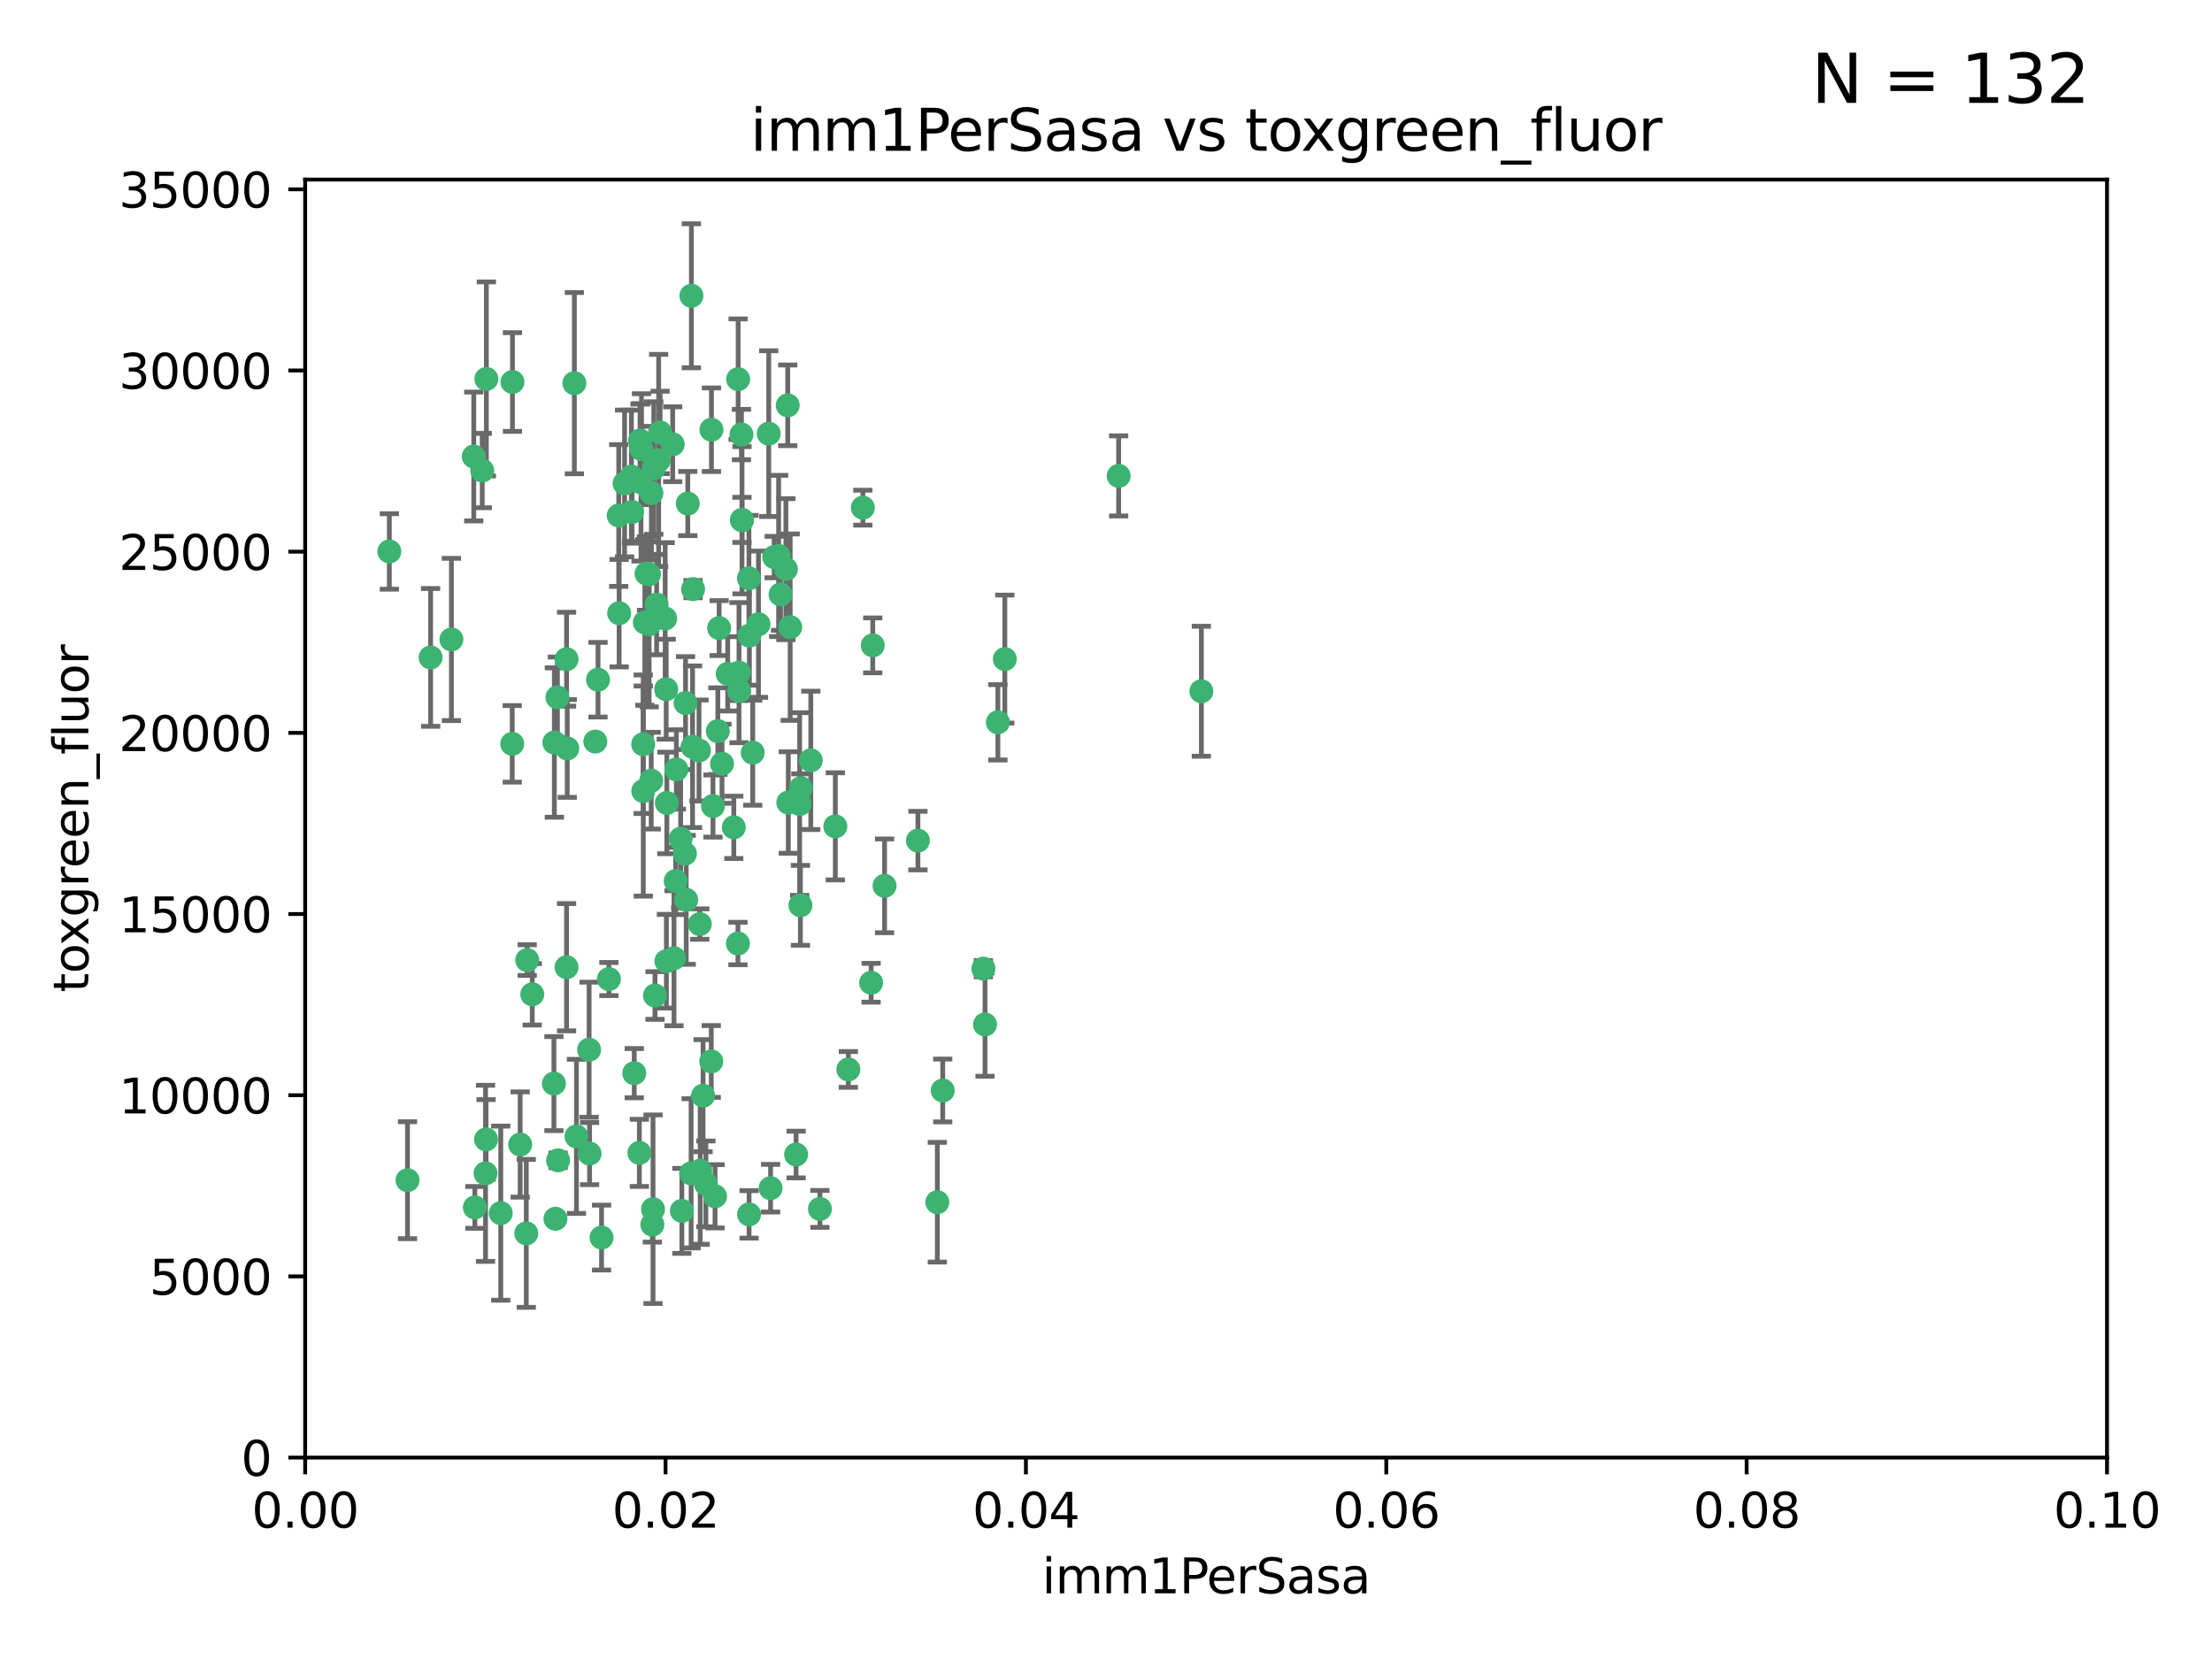 <?xml version="1.0" encoding="utf-8" standalone="no"?>
<!DOCTYPE svg PUBLIC "-//W3C//DTD SVG 1.1//EN"
  "http://www.w3.org/Graphics/SVG/1.1/DTD/svg11.dtd">
<svg xmlns:xlink="http://www.w3.org/1999/xlink" width="460.8pt" height="345.6pt" viewBox="0 0 460.8 345.6" xmlns="http://www.w3.org/2000/svg" version="1.1">
 <defs>
  <style type="text/css">*{stroke-linejoin: round; stroke-linecap: butt}</style>
 </defs>
 <g id="figure_1">
  <g id="patch_1">
   <path d="M 0 345.6 
L 460.8 345.6 
L 460.8 0 
L 0 0 
z
" style="fill: #ffffff"/>
  </g>
  <g id="axes_1">
   <g id="patch_2">
    <path d="M 63.571 303.64 
L 438.93 303.64 
L 438.93 37.411 
L 63.571 37.411 
z
" style="fill: #ffffff"/>
   </g>
   <g id="PathCollection_1">
    <defs>
     <path id="m8cea6b3f70" d="M 0 1.118 
C 0.297 1.118 0.581 1 0.791 0.791 
C 1 0.581 1.118 0.297 1.118 0 
C 1.118 -0.297 1 -0.581 0.791 -0.791 
C 0.581 -1 0.297 -1.118 0 -1.118 
C -0.297 -1.118 -0.581 -1 -0.791 -0.791 
C -1 -0.581 -1.118 -0.297 -1.118 0 
C -1.118 0.297 -1 0.581 -0.791 0.791 
C -0.581 1 -0.297 1.118 0 1.118 
z
" style="stroke: #3cb371"/>
    </defs>
    <g clip-path="url(#p1734165c14)">
     <use xlink:href="#m8cea6b3f70" x="81.107" y="114.876" style="fill: #3cb371; stroke: #3cb371"/>
     <use xlink:href="#m8cea6b3f70" x="101.319" y="78.941" style="fill: #3cb371; stroke: #3cb371"/>
     <use xlink:href="#m8cea6b3f70" x="100.458" y="98.026" style="fill: #3cb371; stroke: #3cb371"/>
     <use xlink:href="#m8cea6b3f70" x="98.695" y="95.094" style="fill: #3cb371; stroke: #3cb371"/>
     <use xlink:href="#m8cea6b3f70" x="89.706" y="136.954" style="fill: #3cb371; stroke: #3cb371"/>
     <use xlink:href="#m8cea6b3f70" x="156.017" y="120.482" style="fill: #3cb371; stroke: #3cb371"/>
     <use xlink:href="#m8cea6b3f70" x="148.21" y="89.516" style="fill: #3cb371; stroke: #3cb371"/>
     <use xlink:href="#m8cea6b3f70" x="106.757" y="79.578" style="fill: #3cb371; stroke: #3cb371"/>
     <use xlink:href="#m8cea6b3f70" x="137.211" y="95.918" style="fill: #3cb371; stroke: #3cb371"/>
     <use xlink:href="#m8cea6b3f70" x="161.277" y="116.045" style="fill: #3cb371; stroke: #3cb371"/>
     <use xlink:href="#m8cea6b3f70" x="130.11" y="100.71" style="fill: #3cb371; stroke: #3cb371"/>
     <use xlink:href="#m8cea6b3f70" x="149.54" y="152.304" style="fill: #3cb371; stroke: #3cb371"/>
     <use xlink:href="#m8cea6b3f70" x="164.607" y="130.646" style="fill: #3cb371; stroke: #3cb371"/>
     <use xlink:href="#m8cea6b3f70" x="134.683" y="119.488" style="fill: #3cb371; stroke: #3cb371"/>
     <use xlink:href="#m8cea6b3f70" x="135.699" y="102.727" style="fill: #3cb371; stroke: #3cb371"/>
     <use xlink:href="#m8cea6b3f70" x="162.201" y="115.814" style="fill: #3cb371; stroke: #3cb371"/>
     <use xlink:href="#m8cea6b3f70" x="138.568" y="128.839" style="fill: #3cb371; stroke: #3cb371"/>
     <use xlink:href="#m8cea6b3f70" x="133.991" y="155.033" style="fill: #3cb371; stroke: #3cb371"/>
     <use xlink:href="#m8cea6b3f70" x="118.027" y="137.321" style="fill: #3cb371; stroke: #3cb371"/>
     <use xlink:href="#m8cea6b3f70" x="133.537" y="100.483" style="fill: #3cb371; stroke: #3cb371"/>
     <use xlink:href="#m8cea6b3f70" x="168.903" y="158.394" style="fill: #3cb371; stroke: #3cb371"/>
     <use xlink:href="#m8cea6b3f70" x="133.331" y="91.754" style="fill: #3cb371; stroke: #3cb371"/>
     <use xlink:href="#m8cea6b3f70" x="136.786" y="125.947" style="fill: #3cb371; stroke: #3cb371"/>
     <use xlink:href="#m8cea6b3f70" x="135.226" y="130.067" style="fill: #3cb371; stroke: #3cb371"/>
     <use xlink:href="#m8cea6b3f70" x="124.016" y="154.483" style="fill: #3cb371; stroke: #3cb371"/>
     <use xlink:href="#m8cea6b3f70" x="128.894" y="107.386" style="fill: #3cb371; stroke: #3cb371"/>
     <use xlink:href="#m8cea6b3f70" x="131.665" y="106.653" style="fill: #3cb371; stroke: #3cb371"/>
     <use xlink:href="#m8cea6b3f70" x="135.196" y="119.635" style="fill: #3cb371; stroke: #3cb371"/>
     <use xlink:href="#m8cea6b3f70" x="119.649" y="79.819" style="fill: #3cb371; stroke: #3cb371"/>
     <use xlink:href="#m8cea6b3f70" x="144.38" y="122.72" style="fill: #3cb371; stroke: #3cb371"/>
     <use xlink:href="#m8cea6b3f70" x="126.849" y="203.953" style="fill: #3cb371; stroke: #3cb371"/>
     <use xlink:href="#m8cea6b3f70" x="181.811" y="134.443" style="fill: #3cb371; stroke: #3cb371"/>
     <use xlink:href="#m8cea6b3f70" x="137.51" y="90.084" style="fill: #3cb371; stroke: #3cb371"/>
     <use xlink:href="#m8cea6b3f70" x="106.707" y="154.954" style="fill: #3cb371; stroke: #3cb371"/>
     <use xlink:href="#m8cea6b3f70" x="143.28" y="104.896" style="fill: #3cb371; stroke: #3cb371"/>
     <use xlink:href="#m8cea6b3f70" x="131.536" y="99.298" style="fill: #3cb371; stroke: #3cb371"/>
     <use xlink:href="#m8cea6b3f70" x="145.613" y="156.348" style="fill: #3cb371; stroke: #3cb371"/>
     <use xlink:href="#m8cea6b3f70" x="150.409" y="159.107" style="fill: #3cb371; stroke: #3cb371"/>
     <use xlink:href="#m8cea6b3f70" x="179.751" y="105.756" style="fill: #3cb371; stroke: #3cb371"/>
     <use xlink:href="#m8cea6b3f70" x="136.196" y="97.498" style="fill: #3cb371; stroke: #3cb371"/>
     <use xlink:href="#m8cea6b3f70" x="140.132" y="92.545" style="fill: #3cb371; stroke: #3cb371"/>
     <use xlink:href="#m8cea6b3f70" x="153.995" y="143.916" style="fill: #3cb371; stroke: #3cb371"/>
     <use xlink:href="#m8cea6b3f70" x="160.144" y="90.332" style="fill: #3cb371; stroke: #3cb371"/>
     <use xlink:href="#m8cea6b3f70" x="154.563" y="108.301" style="fill: #3cb371; stroke: #3cb371"/>
     <use xlink:href="#m8cea6b3f70" x="158.007" y="130.038" style="fill: #3cb371; stroke: #3cb371"/>
     <use xlink:href="#m8cea6b3f70" x="109.831" y="200.005" style="fill: #3cb371; stroke: #3cb371"/>
     <use xlink:href="#m8cea6b3f70" x="153.769" y="78.988" style="fill: #3cb371; stroke: #3cb371"/>
     <use xlink:href="#m8cea6b3f70" x="149.81" y="130.84" style="fill: #3cb371; stroke: #3cb371"/>
     <use xlink:href="#m8cea6b3f70" x="118.169" y="155.918" style="fill: #3cb371; stroke: #3cb371"/>
     <use xlink:href="#m8cea6b3f70" x="136.451" y="207.381" style="fill: #3cb371; stroke: #3cb371"/>
     <use xlink:href="#m8cea6b3f70" x="135.895" y="255.109" style="fill: #3cb371; stroke: #3cb371"/>
     <use xlink:href="#m8cea6b3f70" x="140.407" y="199.62" style="fill: #3cb371; stroke: #3cb371"/>
     <use xlink:href="#m8cea6b3f70" x="154.575" y="108.373" style="fill: #3cb371; stroke: #3cb371"/>
     <use xlink:href="#m8cea6b3f70" x="151.594" y="140.37" style="fill: #3cb371; stroke: #3cb371"/>
     <use xlink:href="#m8cea6b3f70" x="164.216" y="167.179" style="fill: #3cb371; stroke: #3cb371"/>
     <use xlink:href="#m8cea6b3f70" x="148.529" y="167.916" style="fill: #3cb371; stroke: #3cb371"/>
     <use xlink:href="#m8cea6b3f70" x="142.811" y="146.458" style="fill: #3cb371; stroke: #3cb371"/>
     <use xlink:href="#m8cea6b3f70" x="133.632" y="93.572" style="fill: #3cb371; stroke: #3cb371"/>
     <use xlink:href="#m8cea6b3f70" x="163.716" y="118.565" style="fill: #3cb371; stroke: #3cb371"/>
     <use xlink:href="#m8cea6b3f70" x="128.977" y="127.738" style="fill: #3cb371; stroke: #3cb371"/>
     <use xlink:href="#m8cea6b3f70" x="138.918" y="167.27" style="fill: #3cb371; stroke: #3cb371"/>
     <use xlink:href="#m8cea6b3f70" x="116.121" y="145.262" style="fill: #3cb371; stroke: #3cb371"/>
     <use xlink:href="#m8cea6b3f70" x="207.877" y="150.469" style="fill: #3cb371; stroke: #3cb371"/>
     <use xlink:href="#m8cea6b3f70" x="209.321" y="137.292" style="fill: #3cb371; stroke: #3cb371"/>
     <use xlink:href="#m8cea6b3f70" x="142.949" y="187.448" style="fill: #3cb371; stroke: #3cb371"/>
     <use xlink:href="#m8cea6b3f70" x="140.762" y="183.523" style="fill: #3cb371; stroke: #3cb371"/>
     <use xlink:href="#m8cea6b3f70" x="152.865" y="172.347" style="fill: #3cb371; stroke: #3cb371"/>
     <use xlink:href="#m8cea6b3f70" x="153.946" y="140.122" style="fill: #3cb371; stroke: #3cb371"/>
     <use xlink:href="#m8cea6b3f70" x="145.864" y="243.887" style="fill: #3cb371; stroke: #3cb371"/>
     <use xlink:href="#m8cea6b3f70" x="144.029" y="61.614" style="fill: #3cb371; stroke: #3cb371"/>
     <use xlink:href="#m8cea6b3f70" x="166.741" y="188.597" style="fill: #3cb371; stroke: #3cb371"/>
     <use xlink:href="#m8cea6b3f70" x="164.097" y="84.44" style="fill: #3cb371; stroke: #3cb371"/>
     <use xlink:href="#m8cea6b3f70" x="156.112" y="132.411" style="fill: #3cb371; stroke: #3cb371"/>
     <use xlink:href="#m8cea6b3f70" x="204.855" y="201.794" style="fill: #3cb371; stroke: #3cb371"/>
     <use xlink:href="#m8cea6b3f70" x="115.709" y="253.893" style="fill: #3cb371; stroke: #3cb371"/>
     <use xlink:href="#m8cea6b3f70" x="160.527" y="247.522" style="fill: #3cb371; stroke: #3cb371"/>
     <use xlink:href="#m8cea6b3f70" x="233.037" y="99.14" style="fill: #3cb371; stroke: #3cb371"/>
     <use xlink:href="#m8cea6b3f70" x="181.47" y="204.723" style="fill: #3cb371; stroke: #3cb371"/>
     <use xlink:href="#m8cea6b3f70" x="166.831" y="164.19" style="fill: #3cb371; stroke: #3cb371"/>
     <use xlink:href="#m8cea6b3f70" x="144.271" y="155.561" style="fill: #3cb371; stroke: #3cb371"/>
     <use xlink:href="#m8cea6b3f70" x="250.266" y="143.999" style="fill: #3cb371; stroke: #3cb371"/>
     <use xlink:href="#m8cea6b3f70" x="195.26" y="250.441" style="fill: #3cb371; stroke: #3cb371"/>
     <use xlink:href="#m8cea6b3f70" x="174.014" y="172.143" style="fill: #3cb371; stroke: #3cb371"/>
     <use xlink:href="#m8cea6b3f70" x="156.807" y="156.792" style="fill: #3cb371; stroke: #3cb371"/>
     <use xlink:href="#m8cea6b3f70" x="94.037" y="133.213" style="fill: #3cb371; stroke: #3cb371"/>
     <use xlink:href="#m8cea6b3f70" x="154.458" y="90.523" style="fill: #3cb371; stroke: #3cb371"/>
     <use xlink:href="#m8cea6b3f70" x="140.899" y="160.289" style="fill: #3cb371; stroke: #3cb371"/>
     <use xlink:href="#m8cea6b3f70" x="153.727" y="196.552" style="fill: #3cb371; stroke: #3cb371"/>
     <use xlink:href="#m8cea6b3f70" x="142.68" y="177.835" style="fill: #3cb371; stroke: #3cb371"/>
     <use xlink:href="#m8cea6b3f70" x="136.034" y="251.902" style="fill: #3cb371; stroke: #3cb371"/>
     <use xlink:href="#m8cea6b3f70" x="115.394" y="225.734" style="fill: #3cb371; stroke: #3cb371"/>
     <use xlink:href="#m8cea6b3f70" x="148.169" y="221.118" style="fill: #3cb371; stroke: #3cb371"/>
     <use xlink:href="#m8cea6b3f70" x="141.792" y="174.728" style="fill: #3cb371; stroke: #3cb371"/>
     <use xlink:href="#m8cea6b3f70" x="101.256" y="237.366" style="fill: #3cb371; stroke: #3cb371"/>
     <use xlink:href="#m8cea6b3f70" x="143.973" y="244.424" style="fill: #3cb371; stroke: #3cb371"/>
     <use xlink:href="#m8cea6b3f70" x="124.578" y="141.593" style="fill: #3cb371; stroke: #3cb371"/>
     <use xlink:href="#m8cea6b3f70" x="191.219" y="175.112" style="fill: #3cb371; stroke: #3cb371"/>
     <use xlink:href="#m8cea6b3f70" x="110.882" y="207.131" style="fill: #3cb371; stroke: #3cb371"/>
     <use xlink:href="#m8cea6b3f70" x="115.48" y="154.686" style="fill: #3cb371; stroke: #3cb371"/>
     <use xlink:href="#m8cea6b3f70" x="145.779" y="192.502" style="fill: #3cb371; stroke: #3cb371"/>
     <use xlink:href="#m8cea6b3f70" x="98.924" y="251.524" style="fill: #3cb371; stroke: #3cb371"/>
     <use xlink:href="#m8cea6b3f70" x="134.334" y="129.656" style="fill: #3cb371; stroke: #3cb371"/>
     <use xlink:href="#m8cea6b3f70" x="120.084" y="236.725" style="fill: #3cb371; stroke: #3cb371"/>
     <use xlink:href="#m8cea6b3f70" x="109.635" y="256.937" style="fill: #3cb371; stroke: #3cb371"/>
     <use xlink:href="#m8cea6b3f70" x="122.722" y="218.674" style="fill: #3cb371; stroke: #3cb371"/>
     <use xlink:href="#m8cea6b3f70" x="134.01" y="164.794" style="fill: #3cb371; stroke: #3cb371"/>
     <use xlink:href="#m8cea6b3f70" x="138.782" y="143.576" style="fill: #3cb371; stroke: #3cb371"/>
     <use xlink:href="#m8cea6b3f70" x="125.313" y="257.808" style="fill: #3cb371; stroke: #3cb371"/>
     <use xlink:href="#m8cea6b3f70" x="138.822" y="200.236" style="fill: #3cb371; stroke: #3cb371"/>
     <use xlink:href="#m8cea6b3f70" x="84.891" y="245.856" style="fill: #3cb371; stroke: #3cb371"/>
     <use xlink:href="#m8cea6b3f70" x="108.36" y="238.42" style="fill: #3cb371; stroke: #3cb371"/>
     <use xlink:href="#m8cea6b3f70" x="142.046" y="252.246" style="fill: #3cb371; stroke: #3cb371"/>
     <use xlink:href="#m8cea6b3f70" x="165.843" y="240.511" style="fill: #3cb371; stroke: #3cb371"/>
     <use xlink:href="#m8cea6b3f70" x="133.193" y="240.162" style="fill: #3cb371; stroke: #3cb371"/>
     <use xlink:href="#m8cea6b3f70" x="170.802" y="251.838" style="fill: #3cb371; stroke: #3cb371"/>
     <use xlink:href="#m8cea6b3f70" x="135.66" y="162.629" style="fill: #3cb371; stroke: #3cb371"/>
     <use xlink:href="#m8cea6b3f70" x="166.587" y="167.495" style="fill: #3cb371; stroke: #3cb371"/>
     <use xlink:href="#m8cea6b3f70" x="104.316" y="252.723" style="fill: #3cb371; stroke: #3cb371"/>
     <use xlink:href="#m8cea6b3f70" x="132.127" y="223.562" style="fill: #3cb371; stroke: #3cb371"/>
     <use xlink:href="#m8cea6b3f70" x="101.148" y="244.428" style="fill: #3cb371; stroke: #3cb371"/>
     <use xlink:href="#m8cea6b3f70" x="148.955" y="249.211" style="fill: #3cb371; stroke: #3cb371"/>
     <use xlink:href="#m8cea6b3f70" x="196.386" y="227.169" style="fill: #3cb371; stroke: #3cb371"/>
     <use xlink:href="#m8cea6b3f70" x="162.604" y="123.828" style="fill: #3cb371; stroke: #3cb371"/>
     <use xlink:href="#m8cea6b3f70" x="122.819" y="240.314" style="fill: #3cb371; stroke: #3cb371"/>
     <use xlink:href="#m8cea6b3f70" x="116.256" y="241.718" style="fill: #3cb371; stroke: #3cb371"/>
     <use xlink:href="#m8cea6b3f70" x="156.045" y="252.978" style="fill: #3cb371; stroke: #3cb371"/>
     <use xlink:href="#m8cea6b3f70" x="176.726" y="222.785" style="fill: #3cb371; stroke: #3cb371"/>
     <use xlink:href="#m8cea6b3f70" x="118.024" y="201.488" style="fill: #3cb371; stroke: #3cb371"/>
     <use xlink:href="#m8cea6b3f70" x="184.271" y="184.534" style="fill: #3cb371; stroke: #3cb371"/>
     <use xlink:href="#m8cea6b3f70" x="147.046" y="246.624" style="fill: #3cb371; stroke: #3cb371"/>
     <use xlink:href="#m8cea6b3f70" x="205.195" y="213.42" style="fill: #3cb371; stroke: #3cb371"/>
     <use xlink:href="#m8cea6b3f70" x="146.461" y="228.248" style="fill: #3cb371; stroke: #3cb371"/>
    </g>
   </g>
   <g id="matplotlib.axis_1">
    <g id="xtick_1">
     <g id="line2d_1">
      <defs>
       <path id="m4acc377792" d="M 0 0 
L 0 3.5 
" style="stroke: #000000; stroke-width: 0.8"/>
      </defs>
      <g>
       <use xlink:href="#m4acc377792" x="63.571" y="303.64" style="stroke: #000000; stroke-width: 0.8"/>
      </g>
     </g>
     <g id="text_1">
      <!-- 0.00 -->
      <g transform="translate(52.438 318.238)scale(0.1 -0.1)">
       <defs>
        <path id="DejaVuSans-30" d="M 2034 4250 
Q 1547 4250 1301 3770 
Q 1056 3291 1056 2328 
Q 1056 1369 1301 889 
Q 1547 409 2034 409 
Q 2525 409 2770 889 
Q 3016 1369 3016 2328 
Q 3016 3291 2770 3770 
Q 2525 4250 2034 4250 
z
M 2034 4750 
Q 2819 4750 3233 4129 
Q 3647 3509 3647 2328 
Q 3647 1150 3233 529 
Q 2819 -91 2034 -91 
Q 1250 -91 836 529 
Q 422 1150 422 2328 
Q 422 3509 836 4129 
Q 1250 4750 2034 4750 
z
" transform="scale(0.016)"/>
        <path id="DejaVuSans-2e" d="M 684 794 
L 1344 794 
L 1344 0 
L 684 0 
L 684 794 
z
" transform="scale(0.016)"/>
       </defs>
       <use xlink:href="#DejaVuSans-30"/>
       <use xlink:href="#DejaVuSans-2e" x="63.623"/>
       <use xlink:href="#DejaVuSans-30" x="95.41"/>
       <use xlink:href="#DejaVuSans-30" x="159.033"/>
      </g>
     </g>
    </g>
    <g id="xtick_2">
     <g id="line2d_2">
      <g>
       <use xlink:href="#m4acc377792" x="138.643" y="303.64" style="stroke: #000000; stroke-width: 0.8"/>
      </g>
     </g>
     <g id="text_2">
      <!-- 0.02 -->
      <g transform="translate(127.51 318.238)scale(0.1 -0.1)">
       <defs>
        <path id="DejaVuSans-32" d="M 1228 531 
L 3431 531 
L 3431 0 
L 469 0 
L 469 531 
Q 828 903 1448 1529 
Q 2069 2156 2228 2338 
Q 2531 2678 2651 2914 
Q 2772 3150 2772 3378 
Q 2772 3750 2511 3984 
Q 2250 4219 1831 4219 
Q 1534 4219 1204 4116 
Q 875 4013 500 3803 
L 500 4441 
Q 881 4594 1212 4672 
Q 1544 4750 1819 4750 
Q 2544 4750 2975 4387 
Q 3406 4025 3406 3419 
Q 3406 3131 3298 2873 
Q 3191 2616 2906 2266 
Q 2828 2175 2409 1742 
Q 1991 1309 1228 531 
z
" transform="scale(0.016)"/>
       </defs>
       <use xlink:href="#DejaVuSans-30"/>
       <use xlink:href="#DejaVuSans-2e" x="63.623"/>
       <use xlink:href="#DejaVuSans-30" x="95.41"/>
       <use xlink:href="#DejaVuSans-32" x="159.033"/>
      </g>
     </g>
    </g>
    <g id="xtick_3">
     <g id="line2d_3">
      <g>
       <use xlink:href="#m4acc377792" x="213.715" y="303.64" style="stroke: #000000; stroke-width: 0.8"/>
      </g>
     </g>
     <g id="text_3">
      <!-- 0.04 -->
      <g transform="translate(202.582 318.238)scale(0.1 -0.1)">
       <defs>
        <path id="DejaVuSans-34" d="M 2419 4116 
L 825 1625 
L 2419 1625 
L 2419 4116 
z
M 2253 4666 
L 3047 4666 
L 3047 1625 
L 3713 1625 
L 3713 1100 
L 3047 1100 
L 3047 0 
L 2419 0 
L 2419 1100 
L 313 1100 
L 313 1709 
L 2253 4666 
z
" transform="scale(0.016)"/>
       </defs>
       <use xlink:href="#DejaVuSans-30"/>
       <use xlink:href="#DejaVuSans-2e" x="63.623"/>
       <use xlink:href="#DejaVuSans-30" x="95.41"/>
       <use xlink:href="#DejaVuSans-34" x="159.033"/>
      </g>
     </g>
    </g>
    <g id="xtick_4">
     <g id="line2d_4">
      <g>
       <use xlink:href="#m4acc377792" x="288.786" y="303.64" style="stroke: #000000; stroke-width: 0.8"/>
      </g>
     </g>
     <g id="text_4">
      <!-- 0.06 -->
      <g transform="translate(277.654 318.238)scale(0.1 -0.1)">
       <defs>
        <path id="DejaVuSans-36" d="M 2113 2584 
Q 1688 2584 1439 2293 
Q 1191 2003 1191 1497 
Q 1191 994 1439 701 
Q 1688 409 2113 409 
Q 2538 409 2786 701 
Q 3034 994 3034 1497 
Q 3034 2003 2786 2293 
Q 2538 2584 2113 2584 
z
M 3366 4563 
L 3366 3988 
Q 3128 4100 2886 4159 
Q 2644 4219 2406 4219 
Q 1781 4219 1451 3797 
Q 1122 3375 1075 2522 
Q 1259 2794 1537 2939 
Q 1816 3084 2150 3084 
Q 2853 3084 3261 2657 
Q 3669 2231 3669 1497 
Q 3669 778 3244 343 
Q 2819 -91 2113 -91 
Q 1303 -91 875 529 
Q 447 1150 447 2328 
Q 447 3434 972 4092 
Q 1497 4750 2381 4750 
Q 2619 4750 2861 4703 
Q 3103 4656 3366 4563 
z
" transform="scale(0.016)"/>
       </defs>
       <use xlink:href="#DejaVuSans-30"/>
       <use xlink:href="#DejaVuSans-2e" x="63.623"/>
       <use xlink:href="#DejaVuSans-30" x="95.41"/>
       <use xlink:href="#DejaVuSans-36" x="159.033"/>
      </g>
     </g>
    </g>
    <g id="xtick_5">
     <g id="line2d_5">
      <g>
       <use xlink:href="#m4acc377792" x="363.858" y="303.64" style="stroke: #000000; stroke-width: 0.8"/>
      </g>
     </g>
     <g id="text_5">
      <!-- 0.08 -->
      <g transform="translate(352.725 318.238)scale(0.1 -0.1)">
       <defs>
        <path id="DejaVuSans-38" d="M 2034 2216 
Q 1584 2216 1326 1975 
Q 1069 1734 1069 1313 
Q 1069 891 1326 650 
Q 1584 409 2034 409 
Q 2484 409 2743 651 
Q 3003 894 3003 1313 
Q 3003 1734 2745 1975 
Q 2488 2216 2034 2216 
z
M 1403 2484 
Q 997 2584 770 2862 
Q 544 3141 544 3541 
Q 544 4100 942 4425 
Q 1341 4750 2034 4750 
Q 2731 4750 3128 4425 
Q 3525 4100 3525 3541 
Q 3525 3141 3298 2862 
Q 3072 2584 2669 2484 
Q 3125 2378 3379 2068 
Q 3634 1759 3634 1313 
Q 3634 634 3220 271 
Q 2806 -91 2034 -91 
Q 1263 -91 848 271 
Q 434 634 434 1313 
Q 434 1759 690 2068 
Q 947 2378 1403 2484 
z
M 1172 3481 
Q 1172 3119 1398 2916 
Q 1625 2713 2034 2713 
Q 2441 2713 2670 2916 
Q 2900 3119 2900 3481 
Q 2900 3844 2670 4047 
Q 2441 4250 2034 4250 
Q 1625 4250 1398 4047 
Q 1172 3844 1172 3481 
z
" transform="scale(0.016)"/>
       </defs>
       <use xlink:href="#DejaVuSans-30"/>
       <use xlink:href="#DejaVuSans-2e" x="63.623"/>
       <use xlink:href="#DejaVuSans-30" x="95.41"/>
       <use xlink:href="#DejaVuSans-38" x="159.033"/>
      </g>
     </g>
    </g>
    <g id="xtick_6">
     <g id="line2d_6">
      <g>
       <use xlink:href="#m4acc377792" x="438.93" y="303.64" style="stroke: #000000; stroke-width: 0.8"/>
      </g>
     </g>
     <g id="text_6">
      <!-- 0.10 -->
      <g transform="translate(427.797 318.238)scale(0.1 -0.1)">
       <defs>
        <path id="DejaVuSans-31" d="M 794 531 
L 1825 531 
L 1825 4091 
L 703 3866 
L 703 4441 
L 1819 4666 
L 2450 4666 
L 2450 531 
L 3481 531 
L 3481 0 
L 794 0 
L 794 531 
z
" transform="scale(0.016)"/>
       </defs>
       <use xlink:href="#DejaVuSans-30"/>
       <use xlink:href="#DejaVuSans-2e" x="63.623"/>
       <use xlink:href="#DejaVuSans-31" x="95.41"/>
       <use xlink:href="#DejaVuSans-30" x="159.033"/>
      </g>
     </g>
    </g>
    <g id="text_7">
     <!-- imm1PerSasa -->
     <g transform="translate(217.067 331.917)scale(0.1 -0.1)">
      <defs>
       <path id="DejaVuSans-69" d="M 603 3500 
L 1178 3500 
L 1178 0 
L 603 0 
L 603 3500 
z
M 603 4863 
L 1178 4863 
L 1178 4134 
L 603 4134 
L 603 4863 
z
" transform="scale(0.016)"/>
       <path id="DejaVuSans-6d" d="M 3328 2828 
Q 3544 3216 3844 3400 
Q 4144 3584 4550 3584 
Q 5097 3584 5394 3201 
Q 5691 2819 5691 2113 
L 5691 0 
L 5113 0 
L 5113 2094 
Q 5113 2597 4934 2840 
Q 4756 3084 4391 3084 
Q 3944 3084 3684 2787 
Q 3425 2491 3425 1978 
L 3425 0 
L 2847 0 
L 2847 2094 
Q 2847 2600 2669 2842 
Q 2491 3084 2119 3084 
Q 1678 3084 1418 2786 
Q 1159 2488 1159 1978 
L 1159 0 
L 581 0 
L 581 3500 
L 1159 3500 
L 1159 2956 
Q 1356 3278 1631 3431 
Q 1906 3584 2284 3584 
Q 2666 3584 2933 3390 
Q 3200 3197 3328 2828 
z
" transform="scale(0.016)"/>
       <path id="DejaVuSans-50" d="M 1259 4147 
L 1259 2394 
L 2053 2394 
Q 2494 2394 2734 2622 
Q 2975 2850 2975 3272 
Q 2975 3691 2734 3919 
Q 2494 4147 2053 4147 
L 1259 4147 
z
M 628 4666 
L 2053 4666 
Q 2838 4666 3239 4311 
Q 3641 3956 3641 3272 
Q 3641 2581 3239 2228 
Q 2838 1875 2053 1875 
L 1259 1875 
L 1259 0 
L 628 0 
L 628 4666 
z
" transform="scale(0.016)"/>
       <path id="DejaVuSans-65" d="M 3597 1894 
L 3597 1613 
L 953 1613 
Q 991 1019 1311 708 
Q 1631 397 2203 397 
Q 2534 397 2845 478 
Q 3156 559 3463 722 
L 3463 178 
Q 3153 47 2828 -22 
Q 2503 -91 2169 -91 
Q 1331 -91 842 396 
Q 353 884 353 1716 
Q 353 2575 817 3079 
Q 1281 3584 2069 3584 
Q 2775 3584 3186 3129 
Q 3597 2675 3597 1894 
z
M 3022 2063 
Q 3016 2534 2758 2815 
Q 2500 3097 2075 3097 
Q 1594 3097 1305 2825 
Q 1016 2553 972 2059 
L 3022 2063 
z
" transform="scale(0.016)"/>
       <path id="DejaVuSans-72" d="M 2631 2963 
Q 2534 3019 2420 3045 
Q 2306 3072 2169 3072 
Q 1681 3072 1420 2755 
Q 1159 2438 1159 1844 
L 1159 0 
L 581 0 
L 581 3500 
L 1159 3500 
L 1159 2956 
Q 1341 3275 1631 3429 
Q 1922 3584 2338 3584 
Q 2397 3584 2469 3576 
Q 2541 3569 2628 3553 
L 2631 2963 
z
" transform="scale(0.016)"/>
       <path id="DejaVuSans-53" d="M 3425 4513 
L 3425 3897 
Q 3066 4069 2747 4153 
Q 2428 4238 2131 4238 
Q 1616 4238 1336 4038 
Q 1056 3838 1056 3469 
Q 1056 3159 1242 3001 
Q 1428 2844 1947 2747 
L 2328 2669 
Q 3034 2534 3370 2195 
Q 3706 1856 3706 1288 
Q 3706 609 3251 259 
Q 2797 -91 1919 -91 
Q 1588 -91 1214 -16 
Q 841 59 441 206 
L 441 856 
Q 825 641 1194 531 
Q 1563 422 1919 422 
Q 2459 422 2753 634 
Q 3047 847 3047 1241 
Q 3047 1584 2836 1778 
Q 2625 1972 2144 2069 
L 1759 2144 
Q 1053 2284 737 2584 
Q 422 2884 422 3419 
Q 422 4038 858 4394 
Q 1294 4750 2059 4750 
Q 2388 4750 2728 4690 
Q 3069 4631 3425 4513 
z
" transform="scale(0.016)"/>
       <path id="DejaVuSans-61" d="M 2194 1759 
Q 1497 1759 1228 1600 
Q 959 1441 959 1056 
Q 959 750 1161 570 
Q 1363 391 1709 391 
Q 2188 391 2477 730 
Q 2766 1069 2766 1631 
L 2766 1759 
L 2194 1759 
z
M 3341 1997 
L 3341 0 
L 2766 0 
L 2766 531 
Q 2569 213 2275 61 
Q 1981 -91 1556 -91 
Q 1019 -91 701 211 
Q 384 513 384 1019 
Q 384 1609 779 1909 
Q 1175 2209 1959 2209 
L 2766 2209 
L 2766 2266 
Q 2766 2663 2505 2880 
Q 2244 3097 1772 3097 
Q 1472 3097 1187 3025 
Q 903 2953 641 2809 
L 641 3341 
Q 956 3463 1253 3523 
Q 1550 3584 1831 3584 
Q 2591 3584 2966 3190 
Q 3341 2797 3341 1997 
z
" transform="scale(0.016)"/>
       <path id="DejaVuSans-73" d="M 2834 3397 
L 2834 2853 
Q 2591 2978 2328 3040 
Q 2066 3103 1784 3103 
Q 1356 3103 1142 2972 
Q 928 2841 928 2578 
Q 928 2378 1081 2264 
Q 1234 2150 1697 2047 
L 1894 2003 
Q 2506 1872 2764 1633 
Q 3022 1394 3022 966 
Q 3022 478 2636 193 
Q 2250 -91 1575 -91 
Q 1294 -91 989 -36 
Q 684 19 347 128 
L 347 722 
Q 666 556 975 473 
Q 1284 391 1588 391 
Q 1994 391 2212 530 
Q 2431 669 2431 922 
Q 2431 1156 2273 1281 
Q 2116 1406 1581 1522 
L 1381 1569 
Q 847 1681 609 1914 
Q 372 2147 372 2553 
Q 372 3047 722 3315 
Q 1072 3584 1716 3584 
Q 2034 3584 2315 3537 
Q 2597 3491 2834 3397 
z
" transform="scale(0.016)"/>
      </defs>
      <use xlink:href="#DejaVuSans-69"/>
      <use xlink:href="#DejaVuSans-6d" x="27.783"/>
      <use xlink:href="#DejaVuSans-6d" x="125.195"/>
      <use xlink:href="#DejaVuSans-31" x="222.607"/>
      <use xlink:href="#DejaVuSans-50" x="286.23"/>
      <use xlink:href="#DejaVuSans-65" x="342.908"/>
      <use xlink:href="#DejaVuSans-72" x="404.432"/>
      <use xlink:href="#DejaVuSans-53" x="445.545"/>
      <use xlink:href="#DejaVuSans-61" x="509.021"/>
      <use xlink:href="#DejaVuSans-73" x="570.301"/>
      <use xlink:href="#DejaVuSans-61" x="622.4"/>
     </g>
    </g>
   </g>
   <g id="matplotlib.axis_2">
    <g id="ytick_1">
     <g id="line2d_7">
      <defs>
       <path id="m255137ee29" d="M 0 0 
L -3.5 0 
" style="stroke: #000000; stroke-width: 0.8"/>
      </defs>
      <g>
       <use xlink:href="#m255137ee29" x="63.571" y="303.64" style="stroke: #000000; stroke-width: 0.8"/>
      </g>
     </g>
     <g id="text_8">
      <!-- 0 -->
      <g transform="translate(50.209 307.439)scale(0.1 -0.1)">
       <use xlink:href="#DejaVuSans-30"/>
      </g>
     </g>
    </g>
    <g id="ytick_2">
     <g id="line2d_8">
      <g>
       <use xlink:href="#m255137ee29" x="63.571" y="265.897" style="stroke: #000000; stroke-width: 0.8"/>
      </g>
     </g>
     <g id="text_9">
      <!-- 5000 -->
      <g transform="translate(31.121 269.696)scale(0.1 -0.1)">
       <defs>
        <path id="DejaVuSans-35" d="M 691 4666 
L 3169 4666 
L 3169 4134 
L 1269 4134 
L 1269 2991 
Q 1406 3038 1543 3061 
Q 1681 3084 1819 3084 
Q 2600 3084 3056 2656 
Q 3513 2228 3513 1497 
Q 3513 744 3044 326 
Q 2575 -91 1722 -91 
Q 1428 -91 1123 -41 
Q 819 9 494 109 
L 494 744 
Q 775 591 1075 516 
Q 1375 441 1709 441 
Q 2250 441 2565 725 
Q 2881 1009 2881 1497 
Q 2881 1984 2565 2268 
Q 2250 2553 1709 2553 
Q 1456 2553 1204 2497 
Q 953 2441 691 2322 
L 691 4666 
z
" transform="scale(0.016)"/>
       </defs>
       <use xlink:href="#DejaVuSans-35"/>
       <use xlink:href="#DejaVuSans-30" x="63.623"/>
       <use xlink:href="#DejaVuSans-30" x="127.246"/>
       <use xlink:href="#DejaVuSans-30" x="190.869"/>
      </g>
     </g>
    </g>
    <g id="ytick_3">
     <g id="line2d_9">
      <g>
       <use xlink:href="#m255137ee29" x="63.571" y="228.154" style="stroke: #000000; stroke-width: 0.8"/>
      </g>
     </g>
     <g id="text_10">
      <!-- 10000 -->
      <g transform="translate(24.759 231.953)scale(0.1 -0.1)">
       <use xlink:href="#DejaVuSans-31"/>
       <use xlink:href="#DejaVuSans-30" x="63.623"/>
       <use xlink:href="#DejaVuSans-30" x="127.246"/>
       <use xlink:href="#DejaVuSans-30" x="190.869"/>
       <use xlink:href="#DejaVuSans-30" x="254.492"/>
      </g>
     </g>
    </g>
    <g id="ytick_4">
     <g id="line2d_10">
      <g>
       <use xlink:href="#m255137ee29" x="63.571" y="190.411" style="stroke: #000000; stroke-width: 0.8"/>
      </g>
     </g>
     <g id="text_11">
      <!-- 15000 -->
      <g transform="translate(24.759 194.21)scale(0.1 -0.1)">
       <use xlink:href="#DejaVuSans-31"/>
       <use xlink:href="#DejaVuSans-35" x="63.623"/>
       <use xlink:href="#DejaVuSans-30" x="127.246"/>
       <use xlink:href="#DejaVuSans-30" x="190.869"/>
       <use xlink:href="#DejaVuSans-30" x="254.492"/>
      </g>
     </g>
    </g>
    <g id="ytick_5">
     <g id="line2d_11">
      <g>
       <use xlink:href="#m255137ee29" x="63.571" y="152.668" style="stroke: #000000; stroke-width: 0.8"/>
      </g>
     </g>
     <g id="text_12">
      <!-- 20000 -->
      <g transform="translate(24.759 156.467)scale(0.1 -0.1)">
       <use xlink:href="#DejaVuSans-32"/>
       <use xlink:href="#DejaVuSans-30" x="63.623"/>
       <use xlink:href="#DejaVuSans-30" x="127.246"/>
       <use xlink:href="#DejaVuSans-30" x="190.869"/>
       <use xlink:href="#DejaVuSans-30" x="254.492"/>
      </g>
     </g>
    </g>
    <g id="ytick_6">
     <g id="line2d_12">
      <g>
       <use xlink:href="#m255137ee29" x="63.571" y="114.925" style="stroke: #000000; stroke-width: 0.8"/>
      </g>
     </g>
     <g id="text_13">
      <!-- 25000 -->
      <g transform="translate(24.759 118.724)scale(0.1 -0.1)">
       <use xlink:href="#DejaVuSans-32"/>
       <use xlink:href="#DejaVuSans-35" x="63.623"/>
       <use xlink:href="#DejaVuSans-30" x="127.246"/>
       <use xlink:href="#DejaVuSans-30" x="190.869"/>
       <use xlink:href="#DejaVuSans-30" x="254.492"/>
      </g>
     </g>
    </g>
    <g id="ytick_7">
     <g id="line2d_13">
      <g>
       <use xlink:href="#m255137ee29" x="63.571" y="77.181" style="stroke: #000000; stroke-width: 0.8"/>
      </g>
     </g>
     <g id="text_14">
      <!-- 30000 -->
      <g transform="translate(24.759 80.981)scale(0.1 -0.1)">
       <defs>
        <path id="DejaVuSans-33" d="M 2597 2516 
Q 3050 2419 3304 2112 
Q 3559 1806 3559 1356 
Q 3559 666 3084 287 
Q 2609 -91 1734 -91 
Q 1441 -91 1130 -33 
Q 819 25 488 141 
L 488 750 
Q 750 597 1062 519 
Q 1375 441 1716 441 
Q 2309 441 2620 675 
Q 2931 909 2931 1356 
Q 2931 1769 2642 2001 
Q 2353 2234 1838 2234 
L 1294 2234 
L 1294 2753 
L 1863 2753 
Q 2328 2753 2575 2939 
Q 2822 3125 2822 3475 
Q 2822 3834 2567 4026 
Q 2313 4219 1838 4219 
Q 1578 4219 1281 4162 
Q 984 4106 628 3988 
L 628 4550 
Q 988 4650 1302 4700 
Q 1616 4750 1894 4750 
Q 2613 4750 3031 4423 
Q 3450 4097 3450 3541 
Q 3450 3153 3228 2886 
Q 3006 2619 2597 2516 
z
" transform="scale(0.016)"/>
       </defs>
       <use xlink:href="#DejaVuSans-33"/>
       <use xlink:href="#DejaVuSans-30" x="63.623"/>
       <use xlink:href="#DejaVuSans-30" x="127.246"/>
       <use xlink:href="#DejaVuSans-30" x="190.869"/>
       <use xlink:href="#DejaVuSans-30" x="254.492"/>
      </g>
     </g>
    </g>
    <g id="ytick_8">
     <g id="line2d_14">
      <g>
       <use xlink:href="#m255137ee29" x="63.571" y="39.438" style="stroke: #000000; stroke-width: 0.8"/>
      </g>
     </g>
     <g id="text_15">
      <!-- 35000 -->
      <g transform="translate(24.759 43.238)scale(0.1 -0.1)">
       <use xlink:href="#DejaVuSans-33"/>
       <use xlink:href="#DejaVuSans-35" x="63.623"/>
       <use xlink:href="#DejaVuSans-30" x="127.246"/>
       <use xlink:href="#DejaVuSans-30" x="190.869"/>
       <use xlink:href="#DejaVuSans-30" x="254.492"/>
      </g>
     </g>
    </g>
    <g id="text_16">
     <!-- toxgreen_fluor -->
     <g transform="translate(18.401 206.72)rotate(-90)scale(0.1 -0.1)">
      <defs>
       <path id="DejaVuSans-74" d="M 1172 4494 
L 1172 3500 
L 2356 3500 
L 2356 3053 
L 1172 3053 
L 1172 1153 
Q 1172 725 1289 603 
Q 1406 481 1766 481 
L 2356 481 
L 2356 0 
L 1766 0 
Q 1100 0 847 248 
Q 594 497 594 1153 
L 594 3053 
L 172 3053 
L 172 3500 
L 594 3500 
L 594 4494 
L 1172 4494 
z
" transform="scale(0.016)"/>
       <path id="DejaVuSans-6f" d="M 1959 3097 
Q 1497 3097 1228 2736 
Q 959 2375 959 1747 
Q 959 1119 1226 758 
Q 1494 397 1959 397 
Q 2419 397 2687 759 
Q 2956 1122 2956 1747 
Q 2956 2369 2687 2733 
Q 2419 3097 1959 3097 
z
M 1959 3584 
Q 2709 3584 3137 3096 
Q 3566 2609 3566 1747 
Q 3566 888 3137 398 
Q 2709 -91 1959 -91 
Q 1206 -91 779 398 
Q 353 888 353 1747 
Q 353 2609 779 3096 
Q 1206 3584 1959 3584 
z
" transform="scale(0.016)"/>
       <path id="DejaVuSans-78" d="M 3513 3500 
L 2247 1797 
L 3578 0 
L 2900 0 
L 1881 1375 
L 863 0 
L 184 0 
L 1544 1831 
L 300 3500 
L 978 3500 
L 1906 2253 
L 2834 3500 
L 3513 3500 
z
" transform="scale(0.016)"/>
       <path id="DejaVuSans-67" d="M 2906 1791 
Q 2906 2416 2648 2759 
Q 2391 3103 1925 3103 
Q 1463 3103 1205 2759 
Q 947 2416 947 1791 
Q 947 1169 1205 825 
Q 1463 481 1925 481 
Q 2391 481 2648 825 
Q 2906 1169 2906 1791 
z
M 3481 434 
Q 3481 -459 3084 -895 
Q 2688 -1331 1869 -1331 
Q 1566 -1331 1297 -1286 
Q 1028 -1241 775 -1147 
L 775 -588 
Q 1028 -725 1275 -790 
Q 1522 -856 1778 -856 
Q 2344 -856 2625 -561 
Q 2906 -266 2906 331 
L 2906 616 
Q 2728 306 2450 153 
Q 2172 0 1784 0 
Q 1141 0 747 490 
Q 353 981 353 1791 
Q 353 2603 747 3093 
Q 1141 3584 1784 3584 
Q 2172 3584 2450 3431 
Q 2728 3278 2906 2969 
L 2906 3500 
L 3481 3500 
L 3481 434 
z
" transform="scale(0.016)"/>
       <path id="DejaVuSans-6e" d="M 3513 2113 
L 3513 0 
L 2938 0 
L 2938 2094 
Q 2938 2591 2744 2837 
Q 2550 3084 2163 3084 
Q 1697 3084 1428 2787 
Q 1159 2491 1159 1978 
L 1159 0 
L 581 0 
L 581 3500 
L 1159 3500 
L 1159 2956 
Q 1366 3272 1645 3428 
Q 1925 3584 2291 3584 
Q 2894 3584 3203 3211 
Q 3513 2838 3513 2113 
z
" transform="scale(0.016)"/>
       <path id="DejaVuSans-5f" d="M 3263 -1063 
L 3263 -1509 
L -63 -1509 
L -63 -1063 
L 3263 -1063 
z
" transform="scale(0.016)"/>
       <path id="DejaVuSans-66" d="M 2375 4863 
L 2375 4384 
L 1825 4384 
Q 1516 4384 1395 4259 
Q 1275 4134 1275 3809 
L 1275 3500 
L 2222 3500 
L 2222 3053 
L 1275 3053 
L 1275 0 
L 697 0 
L 697 3053 
L 147 3053 
L 147 3500 
L 697 3500 
L 697 3744 
Q 697 4328 969 4595 
Q 1241 4863 1831 4863 
L 2375 4863 
z
" transform="scale(0.016)"/>
       <path id="DejaVuSans-6c" d="M 603 4863 
L 1178 4863 
L 1178 0 
L 603 0 
L 603 4863 
z
" transform="scale(0.016)"/>
       <path id="DejaVuSans-75" d="M 544 1381 
L 544 3500 
L 1119 3500 
L 1119 1403 
Q 1119 906 1312 657 
Q 1506 409 1894 409 
Q 2359 409 2629 706 
Q 2900 1003 2900 1516 
L 2900 3500 
L 3475 3500 
L 3475 0 
L 2900 0 
L 2900 538 
Q 2691 219 2414 64 
Q 2138 -91 1772 -91 
Q 1169 -91 856 284 
Q 544 659 544 1381 
z
M 1991 3584 
L 1991 3584 
z
" transform="scale(0.016)"/>
      </defs>
      <use xlink:href="#DejaVuSans-74"/>
      <use xlink:href="#DejaVuSans-6f" x="39.209"/>
      <use xlink:href="#DejaVuSans-78" x="97.266"/>
      <use xlink:href="#DejaVuSans-67" x="156.445"/>
      <use xlink:href="#DejaVuSans-72" x="219.922"/>
      <use xlink:href="#DejaVuSans-65" x="258.785"/>
      <use xlink:href="#DejaVuSans-65" x="320.309"/>
      <use xlink:href="#DejaVuSans-6e" x="381.832"/>
      <use xlink:href="#DejaVuSans-5f" x="445.211"/>
      <use xlink:href="#DejaVuSans-66" x="495.211"/>
      <use xlink:href="#DejaVuSans-6c" x="530.416"/>
      <use xlink:href="#DejaVuSans-75" x="558.199"/>
      <use xlink:href="#DejaVuSans-6f" x="621.578"/>
      <use xlink:href="#DejaVuSans-72" x="682.76"/>
     </g>
    </g>
   </g>
   <g id="LineCollection_1">
    <path d="M 81.107 122.737 
L 81.107 107.014 
" clip-path="url(#p1734165c14)" style="fill: none; stroke: #696969"/>
    <path d="M 101.319 99.149 
L 101.319 58.733 
" clip-path="url(#p1734165c14)" style="fill: none; stroke: #696969"/>
    <path d="M 100.458 105.772 
L 100.458 90.281 
" clip-path="url(#p1734165c14)" style="fill: none; stroke: #696969"/>
    <path d="M 98.695 108.514 
L 98.695 81.675 
" clip-path="url(#p1734165c14)" style="fill: none; stroke: #696969"/>
    <path d="M 89.706 151.309 
L 89.706 122.599 
" clip-path="url(#p1734165c14)" style="fill: none; stroke: #696969"/>
    <path d="M 156.017 133.601 
L 156.017 107.363 
" clip-path="url(#p1734165c14)" style="fill: none; stroke: #696969"/>
    <path d="M 148.21 98.217 
L 148.21 80.815 
" clip-path="url(#p1734165c14)" style="fill: none; stroke: #696969"/>
    <path d="M 106.757 89.863 
L 106.757 69.294 
" clip-path="url(#p1734165c14)" style="fill: none; stroke: #696969"/>
    <path d="M 137.211 118.013 
L 137.211 73.824 
" clip-path="url(#p1734165c14)" style="fill: none; stroke: #696969"/>
    <path d="M 161.277 120.361 
L 161.277 111.729 
" clip-path="url(#p1734165c14)" style="fill: none; stroke: #696969"/>
    <path d="M 130.11 115.998 
L 130.11 85.423 
" clip-path="url(#p1734165c14)" style="fill: none; stroke: #696969"/>
    <path d="M 149.54 161.323 
L 149.54 143.286 
" clip-path="url(#p1734165c14)" style="fill: none; stroke: #696969"/>
    <path d="M 164.607 150.061 
L 164.607 111.23 
" clip-path="url(#p1734165c14)" style="fill: none; stroke: #696969"/>
    <path d="M 134.683 127.133 
L 134.683 111.844 
" clip-path="url(#p1734165c14)" style="fill: none; stroke: #696969"/>
    <path d="M 135.699 116.638 
L 135.699 88.815 
" clip-path="url(#p1734165c14)" style="fill: none; stroke: #696969"/>
    <path d="M 162.201 132.604 
L 162.201 99.024 
" clip-path="url(#p1734165c14)" style="fill: none; stroke: #696969"/>
    <path d="M 138.568 144.637 
L 138.568 113.041 
" clip-path="url(#p1734165c14)" style="fill: none; stroke: #696969"/>
    <path d="M 133.991 169.463 
L 133.991 140.603 
" clip-path="url(#p1734165c14)" style="fill: none; stroke: #696969"/>
    <path d="M 118.027 147.102 
L 118.027 127.541 
" clip-path="url(#p1734165c14)" style="fill: none; stroke: #696969"/>
    <path d="M 133.537 116.878 
L 133.537 84.088 
" clip-path="url(#p1734165c14)" style="fill: none; stroke: #696969"/>
    <path d="M 168.903 172.807 
L 168.903 143.981 
" clip-path="url(#p1734165c14)" style="fill: none; stroke: #696969"/>
    <path d="M 133.331 99.334 
L 133.331 84.174 
" clip-path="url(#p1734165c14)" style="fill: none; stroke: #696969"/>
    <path d="M 136.786 136.397 
L 136.786 115.497 
" clip-path="url(#p1734165c14)" style="fill: none; stroke: #696969"/>
    <path d="M 135.226 147.25 
L 135.226 112.885 
" clip-path="url(#p1734165c14)" style="fill: none; stroke: #696969"/>
    <path d="M 124.016 155.048 
L 124.016 153.918 
" clip-path="url(#p1734165c14)" style="fill: none; stroke: #696969"/>
    <path d="M 128.894 122.155 
L 128.894 92.617 
" clip-path="url(#p1734165c14)" style="fill: none; stroke: #696969"/>
    <path d="M 131.665 112.792 
L 131.665 100.514 
" clip-path="url(#p1734165c14)" style="fill: none; stroke: #696969"/>
    <path d="M 135.196 127.554 
L 135.196 111.717 
" clip-path="url(#p1734165c14)" style="fill: none; stroke: #696969"/>
    <path d="M 119.649 98.693 
L 119.649 60.945 
" clip-path="url(#p1734165c14)" style="fill: none; stroke: #696969"/>
    <path d="M 144.38 124.514 
L 144.38 120.926 
" clip-path="url(#p1734165c14)" style="fill: none; stroke: #696969"/>
    <path d="M 126.849 207.405 
L 126.849 200.501 
" clip-path="url(#p1734165c14)" style="fill: none; stroke: #696969"/>
    <path d="M 181.811 140.163 
L 181.811 128.724 
" clip-path="url(#p1734165c14)" style="fill: none; stroke: #696969"/>
    <path d="M 137.51 98.668 
L 137.51 81.501 
" clip-path="url(#p1734165c14)" style="fill: none; stroke: #696969"/>
    <path d="M 106.707 162.929 
L 106.707 146.979 
" clip-path="url(#p1734165c14)" style="fill: none; stroke: #696969"/>
    <path d="M 143.28 111.578 
L 143.28 98.214 
" clip-path="url(#p1734165c14)" style="fill: none; stroke: #696969"/>
    <path d="M 131.536 113.157 
L 131.536 85.439 
" clip-path="url(#p1734165c14)" style="fill: none; stroke: #696969"/>
    <path d="M 145.613 166.868 
L 145.613 145.829 
" clip-path="url(#p1734165c14)" style="fill: none; stroke: #696969"/>
    <path d="M 150.409 167.348 
L 150.409 150.867 
" clip-path="url(#p1734165c14)" style="fill: none; stroke: #696969"/>
    <path d="M 179.751 109.392 
L 179.751 102.12 
" clip-path="url(#p1734165c14)" style="fill: none; stroke: #696969"/>
    <path d="M 136.196 111.302 
L 136.196 83.693 
" clip-path="url(#p1734165c14)" style="fill: none; stroke: #696969"/>
    <path d="M 140.132 100.341 
L 140.132 84.749 
" clip-path="url(#p1734165c14)" style="fill: none; stroke: #696969"/>
    <path d="M 153.995 145.941 
L 153.995 141.891 
" clip-path="url(#p1734165c14)" style="fill: none; stroke: #696969"/>
    <path d="M 160.144 107.592 
L 160.144 73.071 
" clip-path="url(#p1734165c14)" style="fill: none; stroke: #696969"/>
    <path d="M 154.563 113.001 
L 154.563 103.601 
" clip-path="url(#p1734165c14)" style="fill: none; stroke: #696969"/>
    <path d="M 158.007 145.27 
L 158.007 114.805 
" clip-path="url(#p1734165c14)" style="fill: none; stroke: #696969"/>
    <path d="M 109.831 203.204 
L 109.831 196.806 
" clip-path="url(#p1734165c14)" style="fill: none; stroke: #696969"/>
    <path d="M 153.769 91.541 
L 153.769 66.434 
" clip-path="url(#p1734165c14)" style="fill: none; stroke: #696969"/>
    <path d="M 149.81 136.561 
L 149.81 125.12 
" clip-path="url(#p1734165c14)" style="fill: none; stroke: #696969"/>
    <path d="M 118.169 166.104 
L 118.169 145.732 
" clip-path="url(#p1734165c14)" style="fill: none; stroke: #696969"/>
    <path d="M 136.451 212.35 
L 136.451 202.411 
" clip-path="url(#p1734165c14)" style="fill: none; stroke: #696969"/>
    <path d="M 135.895 258.755 
L 135.895 251.464 
" clip-path="url(#p1734165c14)" style="fill: none; stroke: #696969"/>
    <path d="M 140.407 213.675 
L 140.407 185.565 
" clip-path="url(#p1734165c14)" style="fill: none; stroke: #696969"/>
    <path d="M 154.575 123.707 
L 154.575 93.039 
" clip-path="url(#p1734165c14)" style="fill: none; stroke: #696969"/>
    <path d="M 151.594 148.106 
L 151.594 132.634 
" clip-path="url(#p1734165c14)" style="fill: none; stroke: #696969"/>
    <path d="M 164.216 177.756 
L 164.216 156.602 
" clip-path="url(#p1734165c14)" style="fill: none; stroke: #696969"/>
    <path d="M 148.529 174.389 
L 148.529 161.444 
" clip-path="url(#p1734165c14)" style="fill: none; stroke: #696969"/>
    <path d="M 142.811 156.134 
L 142.811 136.782 
" clip-path="url(#p1734165c14)" style="fill: none; stroke: #696969"/>
    <path d="M 133.632 105.129 
L 133.632 82.016 
" clip-path="url(#p1734165c14)" style="fill: none; stroke: #696969"/>
    <path d="M 163.716 133.251 
L 163.716 103.879 
" clip-path="url(#p1734165c14)" style="fill: none; stroke: #696969"/>
    <path d="M 128.977 138.926 
L 128.977 116.549 
" clip-path="url(#p1734165c14)" style="fill: none; stroke: #696969"/>
    <path d="M 138.918 177.849 
L 138.918 156.691 
" clip-path="url(#p1734165c14)" style="fill: none; stroke: #696969"/>
    <path d="M 116.121 153.647 
L 116.121 136.877 
" clip-path="url(#p1734165c14)" style="fill: none; stroke: #696969"/>
    <path d="M 207.877 158.318 
L 207.877 142.619 
" clip-path="url(#p1734165c14)" style="fill: none; stroke: #696969"/>
    <path d="M 209.321 150.616 
L 209.321 123.967 
" clip-path="url(#p1734165c14)" style="fill: none; stroke: #696969"/>
    <path d="M 142.949 200.874 
L 142.949 174.022 
" clip-path="url(#p1734165c14)" style="fill: none; stroke: #696969"/>
    <path d="M 140.762 190.523 
L 140.762 176.524 
" clip-path="url(#p1734165c14)" style="fill: none; stroke: #696969"/>
    <path d="M 152.865 178.841 
L 152.865 165.854 
" clip-path="url(#p1734165c14)" style="fill: none; stroke: #696969"/>
    <path d="M 153.946 154.719 
L 153.946 125.526 
" clip-path="url(#p1734165c14)" style="fill: none; stroke: #696969"/>
    <path d="M 145.864 259.205 
L 145.864 228.569 
" clip-path="url(#p1734165c14)" style="fill: none; stroke: #696969"/>
    <path d="M 144.029 76.614 
L 144.029 46.614 
" clip-path="url(#p1734165c14)" style="fill: none; stroke: #696969"/>
    <path d="M 166.741 196.924 
L 166.741 180.269 
" clip-path="url(#p1734165c14)" style="fill: none; stroke: #696969"/>
    <path d="M 164.097 92.843 
L 164.097 76.037 
" clip-path="url(#p1734165c14)" style="fill: none; stroke: #696969"/>
    <path d="M 156.112 142.738 
L 156.112 122.084 
" clip-path="url(#p1734165c14)" style="fill: none; stroke: #696969"/>
    <path d="M 204.855 203.481 
L 204.855 200.106 
" clip-path="url(#p1734165c14)" style="fill: none; stroke: #696969"/>
    <path d="M 115.709 254.845 
L 115.709 252.94 
" clip-path="url(#p1734165c14)" style="fill: none; stroke: #696969"/>
    <path d="M 160.527 252.489 
L 160.527 242.555 
" clip-path="url(#p1734165c14)" style="fill: none; stroke: #696969"/>
    <path d="M 233.037 107.483 
L 233.037 90.798 
" clip-path="url(#p1734165c14)" style="fill: none; stroke: #696969"/>
    <path d="M 181.47 208.763 
L 181.47 200.682 
" clip-path="url(#p1734165c14)" style="fill: none; stroke: #696969"/>
    <path d="M 166.831 167.175 
L 166.831 161.206 
" clip-path="url(#p1734165c14)" style="fill: none; stroke: #696969"/>
    <path d="M 144.271 172.398 
L 144.271 138.724 
" clip-path="url(#p1734165c14)" style="fill: none; stroke: #696969"/>
    <path d="M 250.266 157.537 
L 250.266 130.461 
" clip-path="url(#p1734165c14)" style="fill: none; stroke: #696969"/>
    <path d="M 195.26 262.909 
L 195.26 237.974 
" clip-path="url(#p1734165c14)" style="fill: none; stroke: #696969"/>
    <path d="M 174.014 183.299 
L 174.014 160.986 
" clip-path="url(#p1734165c14)" style="fill: none; stroke: #696969"/>
    <path d="M 156.807 167.734 
L 156.807 145.85 
" clip-path="url(#p1734165c14)" style="fill: none; stroke: #696969"/>
    <path d="M 94.037 150.11 
L 94.037 116.316 
" clip-path="url(#p1734165c14)" style="fill: none; stroke: #696969"/>
    <path d="M 154.458 95.772 
L 154.458 85.274 
" clip-path="url(#p1734165c14)" style="fill: none; stroke: #696969"/>
    <path d="M 140.899 168.551 
L 140.899 152.026 
" clip-path="url(#p1734165c14)" style="fill: none; stroke: #696969"/>
    <path d="M 153.727 200.974 
L 153.727 192.13 
" clip-path="url(#p1734165c14)" style="fill: none; stroke: #696969"/>
    <path d="M 142.68 178.539 
L 142.68 177.132 
" clip-path="url(#p1734165c14)" style="fill: none; stroke: #696969"/>
    <path d="M 136.034 271.544 
L 136.034 232.26 
" clip-path="url(#p1734165c14)" style="fill: none; stroke: #696969"/>
    <path d="M 115.394 235.529 
L 115.394 215.939 
" clip-path="url(#p1734165c14)" style="fill: none; stroke: #696969"/>
    <path d="M 148.169 228.596 
L 148.169 213.64 
" clip-path="url(#p1734165c14)" style="fill: none; stroke: #696969"/>
    <path d="M 141.792 189.135 
L 141.792 160.322 
" clip-path="url(#p1734165c14)" style="fill: none; stroke: #696969"/>
    <path d="M 101.256 245.665 
L 101.256 229.068 
" clip-path="url(#p1734165c14)" style="fill: none; stroke: #696969"/>
    <path d="M 143.973 259.965 
L 143.973 228.883 
" clip-path="url(#p1734165c14)" style="fill: none; stroke: #696969"/>
    <path d="M 124.578 149.363 
L 124.578 133.823 
" clip-path="url(#p1734165c14)" style="fill: none; stroke: #696969"/>
    <path d="M 191.219 181.212 
L 191.219 169.013 
" clip-path="url(#p1734165c14)" style="fill: none; stroke: #696969"/>
    <path d="M 110.882 213.527 
L 110.882 200.736 
" clip-path="url(#p1734165c14)" style="fill: none; stroke: #696969"/>
    <path d="M 115.48 170.247 
L 115.48 139.125 
" clip-path="url(#p1734165c14)" style="fill: none; stroke: #696969"/>
    <path d="M 145.779 195.669 
L 145.779 189.335 
" clip-path="url(#p1734165c14)" style="fill: none; stroke: #696969"/>
    <path d="M 98.924 255.883 
L 98.924 247.164 
" clip-path="url(#p1734165c14)" style="fill: none; stroke: #696969"/>
    <path d="M 134.334 146.916 
L 134.334 112.397 
" clip-path="url(#p1734165c14)" style="fill: none; stroke: #696969"/>
    <path d="M 120.084 252.781 
L 120.084 220.67 
" clip-path="url(#p1734165c14)" style="fill: none; stroke: #696969"/>
    <path d="M 109.635 272.347 
L 109.635 241.526 
" clip-path="url(#p1734165c14)" style="fill: none; stroke: #696969"/>
    <path d="M 122.722 232.742 
L 122.722 204.605 
" clip-path="url(#p1734165c14)" style="fill: none; stroke: #696969"/>
    <path d="M 134.01 186.68 
L 134.01 142.908 
" clip-path="url(#p1734165c14)" style="fill: none; stroke: #696969"/>
    <path d="M 138.782 153.98 
L 138.782 133.171 
" clip-path="url(#p1734165c14)" style="fill: none; stroke: #696969"/>
    <path d="M 125.313 264.569 
L 125.313 251.047 
" clip-path="url(#p1734165c14)" style="fill: none; stroke: #696969"/>
    <path d="M 138.822 209.997 
L 138.822 190.475 
" clip-path="url(#p1734165c14)" style="fill: none; stroke: #696969"/>
    <path d="M 84.891 258.035 
L 84.891 233.677 
" clip-path="url(#p1734165c14)" style="fill: none; stroke: #696969"/>
    <path d="M 108.36 249.385 
L 108.36 227.454 
" clip-path="url(#p1734165c14)" style="fill: none; stroke: #696969"/>
    <path d="M 142.046 261.1 
L 142.046 243.393 
" clip-path="url(#p1734165c14)" style="fill: none; stroke: #696969"/>
    <path d="M 165.843 245.375 
L 165.843 235.646 
" clip-path="url(#p1734165c14)" style="fill: none; stroke: #696969"/>
    <path d="M 133.193 247.153 
L 133.193 233.171 
" clip-path="url(#p1734165c14)" style="fill: none; stroke: #696969"/>
    <path d="M 170.802 255.685 
L 170.802 247.992 
" clip-path="url(#p1734165c14)" style="fill: none; stroke: #696969"/>
    <path d="M 135.66 172.703 
L 135.66 152.555 
" clip-path="url(#p1734165c14)" style="fill: none; stroke: #696969"/>
    <path d="M 166.587 186.519 
L 166.587 148.47 
" clip-path="url(#p1734165c14)" style="fill: none; stroke: #696969"/>
    <path d="M 104.316 270.856 
L 104.316 234.59 
" clip-path="url(#p1734165c14)" style="fill: none; stroke: #696969"/>
    <path d="M 132.127 228.692 
L 132.127 218.432 
" clip-path="url(#p1734165c14)" style="fill: none; stroke: #696969"/>
    <path d="M 101.148 262.775 
L 101.148 226.08 
" clip-path="url(#p1734165c14)" style="fill: none; stroke: #696969"/>
    <path d="M 148.955 255.803 
L 148.955 242.62 
" clip-path="url(#p1734165c14)" style="fill: none; stroke: #696969"/>
    <path d="M 196.386 233.713 
L 196.386 220.626 
" clip-path="url(#p1734165c14)" style="fill: none; stroke: #696969"/>
    <path d="M 162.604 131.314 
L 162.604 116.343 
" clip-path="url(#p1734165c14)" style="fill: none; stroke: #696969"/>
    <path d="M 122.819 246.787 
L 122.819 233.841 
" clip-path="url(#p1734165c14)" style="fill: none; stroke: #696969"/>
    <path d="M 116.256 243.231 
L 116.256 240.205 
" clip-path="url(#p1734165c14)" style="fill: none; stroke: #696969"/>
    <path d="M 156.045 257.921 
L 156.045 248.036 
" clip-path="url(#p1734165c14)" style="fill: none; stroke: #696969"/>
    <path d="M 176.726 226.514 
L 176.726 219.057 
" clip-path="url(#p1734165c14)" style="fill: none; stroke: #696969"/>
    <path d="M 118.024 214.744 
L 118.024 188.233 
" clip-path="url(#p1734165c14)" style="fill: none; stroke: #696969"/>
    <path d="M 184.271 194.3 
L 184.271 174.769 
" clip-path="url(#p1734165c14)" style="fill: none; stroke: #696969"/>
    <path d="M 147.046 255.558 
L 147.046 237.689 
" clip-path="url(#p1734165c14)" style="fill: none; stroke: #696969"/>
    <path d="M 205.195 224.199 
L 205.195 202.641 
" clip-path="url(#p1734165c14)" style="fill: none; stroke: #696969"/>
    <path d="M 146.461 239.929 
L 146.461 216.567 
" clip-path="url(#p1734165c14)" style="fill: none; stroke: #696969"/>
   </g>
   <g id="line2d_15">
    <defs>
     <path id="mdce4ca912c" d="M 2 0 
L -2 -0 
" style="stroke: #696969"/>
    </defs>
    <g clip-path="url(#p1734165c14)">
     <use xlink:href="#mdce4ca912c" x="81.107" y="122.737" style="fill: #696969; stroke: #696969"/>
     <use xlink:href="#mdce4ca912c" x="101.319" y="99.149" style="fill: #696969; stroke: #696969"/>
     <use xlink:href="#mdce4ca912c" x="100.458" y="105.772" style="fill: #696969; stroke: #696969"/>
     <use xlink:href="#mdce4ca912c" x="98.695" y="108.514" style="fill: #696969; stroke: #696969"/>
     <use xlink:href="#mdce4ca912c" x="89.706" y="151.309" style="fill: #696969; stroke: #696969"/>
     <use xlink:href="#mdce4ca912c" x="156.017" y="133.601" style="fill: #696969; stroke: #696969"/>
     <use xlink:href="#mdce4ca912c" x="148.21" y="98.217" style="fill: #696969; stroke: #696969"/>
     <use xlink:href="#mdce4ca912c" x="106.757" y="89.863" style="fill: #696969; stroke: #696969"/>
     <use xlink:href="#mdce4ca912c" x="137.211" y="118.013" style="fill: #696969; stroke: #696969"/>
     <use xlink:href="#mdce4ca912c" x="161.277" y="120.361" style="fill: #696969; stroke: #696969"/>
     <use xlink:href="#mdce4ca912c" x="130.11" y="115.998" style="fill: #696969; stroke: #696969"/>
     <use xlink:href="#mdce4ca912c" x="149.54" y="161.323" style="fill: #696969; stroke: #696969"/>
     <use xlink:href="#mdce4ca912c" x="164.607" y="150.061" style="fill: #696969; stroke: #696969"/>
     <use xlink:href="#mdce4ca912c" x="134.683" y="127.133" style="fill: #696969; stroke: #696969"/>
     <use xlink:href="#mdce4ca912c" x="135.699" y="116.638" style="fill: #696969; stroke: #696969"/>
     <use xlink:href="#mdce4ca912c" x="162.201" y="132.604" style="fill: #696969; stroke: #696969"/>
     <use xlink:href="#mdce4ca912c" x="138.568" y="144.637" style="fill: #696969; stroke: #696969"/>
     <use xlink:href="#mdce4ca912c" x="133.991" y="169.463" style="fill: #696969; stroke: #696969"/>
     <use xlink:href="#mdce4ca912c" x="118.027" y="147.102" style="fill: #696969; stroke: #696969"/>
     <use xlink:href="#mdce4ca912c" x="133.537" y="116.878" style="fill: #696969; stroke: #696969"/>
     <use xlink:href="#mdce4ca912c" x="168.903" y="172.807" style="fill: #696969; stroke: #696969"/>
     <use xlink:href="#mdce4ca912c" x="133.331" y="99.334" style="fill: #696969; stroke: #696969"/>
     <use xlink:href="#mdce4ca912c" x="136.786" y="136.397" style="fill: #696969; stroke: #696969"/>
     <use xlink:href="#mdce4ca912c" x="135.226" y="147.25" style="fill: #696969; stroke: #696969"/>
     <use xlink:href="#mdce4ca912c" x="124.016" y="155.048" style="fill: #696969; stroke: #696969"/>
     <use xlink:href="#mdce4ca912c" x="128.894" y="122.155" style="fill: #696969; stroke: #696969"/>
     <use xlink:href="#mdce4ca912c" x="131.665" y="112.792" style="fill: #696969; stroke: #696969"/>
     <use xlink:href="#mdce4ca912c" x="135.196" y="127.554" style="fill: #696969; stroke: #696969"/>
     <use xlink:href="#mdce4ca912c" x="119.649" y="98.693" style="fill: #696969; stroke: #696969"/>
     <use xlink:href="#mdce4ca912c" x="144.38" y="124.514" style="fill: #696969; stroke: #696969"/>
     <use xlink:href="#mdce4ca912c" x="126.849" y="207.405" style="fill: #696969; stroke: #696969"/>
     <use xlink:href="#mdce4ca912c" x="181.811" y="140.163" style="fill: #696969; stroke: #696969"/>
     <use xlink:href="#mdce4ca912c" x="137.51" y="98.668" style="fill: #696969; stroke: #696969"/>
     <use xlink:href="#mdce4ca912c" x="106.707" y="162.929" style="fill: #696969; stroke: #696969"/>
     <use xlink:href="#mdce4ca912c" x="143.28" y="111.578" style="fill: #696969; stroke: #696969"/>
     <use xlink:href="#mdce4ca912c" x="131.536" y="113.157" style="fill: #696969; stroke: #696969"/>
     <use xlink:href="#mdce4ca912c" x="145.613" y="166.868" style="fill: #696969; stroke: #696969"/>
     <use xlink:href="#mdce4ca912c" x="150.409" y="167.348" style="fill: #696969; stroke: #696969"/>
     <use xlink:href="#mdce4ca912c" x="179.751" y="109.392" style="fill: #696969; stroke: #696969"/>
     <use xlink:href="#mdce4ca912c" x="136.196" y="111.302" style="fill: #696969; stroke: #696969"/>
     <use xlink:href="#mdce4ca912c" x="140.132" y="100.341" style="fill: #696969; stroke: #696969"/>
     <use xlink:href="#mdce4ca912c" x="153.995" y="145.941" style="fill: #696969; stroke: #696969"/>
     <use xlink:href="#mdce4ca912c" x="160.144" y="107.592" style="fill: #696969; stroke: #696969"/>
     <use xlink:href="#mdce4ca912c" x="154.563" y="113.001" style="fill: #696969; stroke: #696969"/>
     <use xlink:href="#mdce4ca912c" x="158.007" y="145.27" style="fill: #696969; stroke: #696969"/>
     <use xlink:href="#mdce4ca912c" x="109.831" y="203.204" style="fill: #696969; stroke: #696969"/>
     <use xlink:href="#mdce4ca912c" x="153.769" y="91.541" style="fill: #696969; stroke: #696969"/>
     <use xlink:href="#mdce4ca912c" x="149.81" y="136.561" style="fill: #696969; stroke: #696969"/>
     <use xlink:href="#mdce4ca912c" x="118.169" y="166.104" style="fill: #696969; stroke: #696969"/>
     <use xlink:href="#mdce4ca912c" x="136.451" y="212.35" style="fill: #696969; stroke: #696969"/>
     <use xlink:href="#mdce4ca912c" x="135.895" y="258.755" style="fill: #696969; stroke: #696969"/>
     <use xlink:href="#mdce4ca912c" x="140.407" y="213.675" style="fill: #696969; stroke: #696969"/>
     <use xlink:href="#mdce4ca912c" x="154.575" y="123.707" style="fill: #696969; stroke: #696969"/>
     <use xlink:href="#mdce4ca912c" x="151.594" y="148.106" style="fill: #696969; stroke: #696969"/>
     <use xlink:href="#mdce4ca912c" x="164.216" y="177.756" style="fill: #696969; stroke: #696969"/>
     <use xlink:href="#mdce4ca912c" x="148.529" y="174.389" style="fill: #696969; stroke: #696969"/>
     <use xlink:href="#mdce4ca912c" x="142.811" y="156.134" style="fill: #696969; stroke: #696969"/>
     <use xlink:href="#mdce4ca912c" x="133.632" y="105.129" style="fill: #696969; stroke: #696969"/>
     <use xlink:href="#mdce4ca912c" x="163.716" y="133.251" style="fill: #696969; stroke: #696969"/>
     <use xlink:href="#mdce4ca912c" x="128.977" y="138.926" style="fill: #696969; stroke: #696969"/>
     <use xlink:href="#mdce4ca912c" x="138.918" y="177.849" style="fill: #696969; stroke: #696969"/>
     <use xlink:href="#mdce4ca912c" x="116.121" y="153.647" style="fill: #696969; stroke: #696969"/>
     <use xlink:href="#mdce4ca912c" x="207.877" y="158.318" style="fill: #696969; stroke: #696969"/>
     <use xlink:href="#mdce4ca912c" x="209.321" y="150.616" style="fill: #696969; stroke: #696969"/>
     <use xlink:href="#mdce4ca912c" x="142.949" y="200.874" style="fill: #696969; stroke: #696969"/>
     <use xlink:href="#mdce4ca912c" x="140.762" y="190.523" style="fill: #696969; stroke: #696969"/>
     <use xlink:href="#mdce4ca912c" x="152.865" y="178.841" style="fill: #696969; stroke: #696969"/>
     <use xlink:href="#mdce4ca912c" x="153.946" y="154.719" style="fill: #696969; stroke: #696969"/>
     <use xlink:href="#mdce4ca912c" x="145.864" y="259.205" style="fill: #696969; stroke: #696969"/>
     <use xlink:href="#mdce4ca912c" x="144.029" y="76.614" style="fill: #696969; stroke: #696969"/>
     <use xlink:href="#mdce4ca912c" x="166.741" y="196.924" style="fill: #696969; stroke: #696969"/>
     <use xlink:href="#mdce4ca912c" x="164.097" y="92.843" style="fill: #696969; stroke: #696969"/>
     <use xlink:href="#mdce4ca912c" x="156.112" y="142.738" style="fill: #696969; stroke: #696969"/>
     <use xlink:href="#mdce4ca912c" x="204.855" y="203.481" style="fill: #696969; stroke: #696969"/>
     <use xlink:href="#mdce4ca912c" x="115.709" y="254.845" style="fill: #696969; stroke: #696969"/>
     <use xlink:href="#mdce4ca912c" x="160.527" y="252.489" style="fill: #696969; stroke: #696969"/>
     <use xlink:href="#mdce4ca912c" x="233.037" y="107.483" style="fill: #696969; stroke: #696969"/>
     <use xlink:href="#mdce4ca912c" x="181.47" y="208.763" style="fill: #696969; stroke: #696969"/>
     <use xlink:href="#mdce4ca912c" x="166.831" y="167.175" style="fill: #696969; stroke: #696969"/>
     <use xlink:href="#mdce4ca912c" x="144.271" y="172.398" style="fill: #696969; stroke: #696969"/>
     <use xlink:href="#mdce4ca912c" x="250.266" y="157.537" style="fill: #696969; stroke: #696969"/>
     <use xlink:href="#mdce4ca912c" x="195.26" y="262.909" style="fill: #696969; stroke: #696969"/>
     <use xlink:href="#mdce4ca912c" x="174.014" y="183.299" style="fill: #696969; stroke: #696969"/>
     <use xlink:href="#mdce4ca912c" x="156.807" y="167.734" style="fill: #696969; stroke: #696969"/>
     <use xlink:href="#mdce4ca912c" x="94.037" y="150.11" style="fill: #696969; stroke: #696969"/>
     <use xlink:href="#mdce4ca912c" x="154.458" y="95.772" style="fill: #696969; stroke: #696969"/>
     <use xlink:href="#mdce4ca912c" x="140.899" y="168.551" style="fill: #696969; stroke: #696969"/>
     <use xlink:href="#mdce4ca912c" x="153.727" y="200.974" style="fill: #696969; stroke: #696969"/>
     <use xlink:href="#mdce4ca912c" x="142.68" y="178.539" style="fill: #696969; stroke: #696969"/>
     <use xlink:href="#mdce4ca912c" x="136.034" y="271.544" style="fill: #696969; stroke: #696969"/>
     <use xlink:href="#mdce4ca912c" x="115.394" y="235.529" style="fill: #696969; stroke: #696969"/>
     <use xlink:href="#mdce4ca912c" x="148.169" y="228.596" style="fill: #696969; stroke: #696969"/>
     <use xlink:href="#mdce4ca912c" x="141.792" y="189.135" style="fill: #696969; stroke: #696969"/>
     <use xlink:href="#mdce4ca912c" x="101.256" y="245.665" style="fill: #696969; stroke: #696969"/>
     <use xlink:href="#mdce4ca912c" x="143.973" y="259.965" style="fill: #696969; stroke: #696969"/>
     <use xlink:href="#mdce4ca912c" x="124.578" y="149.363" style="fill: #696969; stroke: #696969"/>
     <use xlink:href="#mdce4ca912c" x="191.219" y="181.212" style="fill: #696969; stroke: #696969"/>
     <use xlink:href="#mdce4ca912c" x="110.882" y="213.527" style="fill: #696969; stroke: #696969"/>
     <use xlink:href="#mdce4ca912c" x="115.48" y="170.247" style="fill: #696969; stroke: #696969"/>
     <use xlink:href="#mdce4ca912c" x="145.779" y="195.669" style="fill: #696969; stroke: #696969"/>
     <use xlink:href="#mdce4ca912c" x="98.924" y="255.883" style="fill: #696969; stroke: #696969"/>
     <use xlink:href="#mdce4ca912c" x="134.334" y="146.916" style="fill: #696969; stroke: #696969"/>
     <use xlink:href="#mdce4ca912c" x="120.084" y="252.781" style="fill: #696969; stroke: #696969"/>
     <use xlink:href="#mdce4ca912c" x="109.635" y="272.347" style="fill: #696969; stroke: #696969"/>
     <use xlink:href="#mdce4ca912c" x="122.722" y="232.742" style="fill: #696969; stroke: #696969"/>
     <use xlink:href="#mdce4ca912c" x="134.01" y="186.68" style="fill: #696969; stroke: #696969"/>
     <use xlink:href="#mdce4ca912c" x="138.782" y="153.98" style="fill: #696969; stroke: #696969"/>
     <use xlink:href="#mdce4ca912c" x="125.313" y="264.569" style="fill: #696969; stroke: #696969"/>
     <use xlink:href="#mdce4ca912c" x="138.822" y="209.997" style="fill: #696969; stroke: #696969"/>
     <use xlink:href="#mdce4ca912c" x="84.891" y="258.035" style="fill: #696969; stroke: #696969"/>
     <use xlink:href="#mdce4ca912c" x="108.36" y="249.385" style="fill: #696969; stroke: #696969"/>
     <use xlink:href="#mdce4ca912c" x="142.046" y="261.1" style="fill: #696969; stroke: #696969"/>
     <use xlink:href="#mdce4ca912c" x="165.843" y="245.375" style="fill: #696969; stroke: #696969"/>
     <use xlink:href="#mdce4ca912c" x="133.193" y="247.153" style="fill: #696969; stroke: #696969"/>
     <use xlink:href="#mdce4ca912c" x="170.802" y="255.685" style="fill: #696969; stroke: #696969"/>
     <use xlink:href="#mdce4ca912c" x="135.66" y="172.703" style="fill: #696969; stroke: #696969"/>
     <use xlink:href="#mdce4ca912c" x="166.587" y="186.519" style="fill: #696969; stroke: #696969"/>
     <use xlink:href="#mdce4ca912c" x="104.316" y="270.856" style="fill: #696969; stroke: #696969"/>
     <use xlink:href="#mdce4ca912c" x="132.127" y="228.692" style="fill: #696969; stroke: #696969"/>
     <use xlink:href="#mdce4ca912c" x="101.148" y="262.775" style="fill: #696969; stroke: #696969"/>
     <use xlink:href="#mdce4ca912c" x="148.955" y="255.803" style="fill: #696969; stroke: #696969"/>
     <use xlink:href="#mdce4ca912c" x="196.386" y="233.713" style="fill: #696969; stroke: #696969"/>
     <use xlink:href="#mdce4ca912c" x="162.604" y="131.314" style="fill: #696969; stroke: #696969"/>
     <use xlink:href="#mdce4ca912c" x="122.819" y="246.787" style="fill: #696969; stroke: #696969"/>
     <use xlink:href="#mdce4ca912c" x="116.256" y="243.231" style="fill: #696969; stroke: #696969"/>
     <use xlink:href="#mdce4ca912c" x="156.045" y="257.921" style="fill: #696969; stroke: #696969"/>
     <use xlink:href="#mdce4ca912c" x="176.726" y="226.514" style="fill: #696969; stroke: #696969"/>
     <use xlink:href="#mdce4ca912c" x="118.024" y="214.744" style="fill: #696969; stroke: #696969"/>
     <use xlink:href="#mdce4ca912c" x="184.271" y="194.3" style="fill: #696969; stroke: #696969"/>
     <use xlink:href="#mdce4ca912c" x="147.046" y="255.558" style="fill: #696969; stroke: #696969"/>
     <use xlink:href="#mdce4ca912c" x="205.195" y="224.199" style="fill: #696969; stroke: #696969"/>
     <use xlink:href="#mdce4ca912c" x="146.461" y="239.929" style="fill: #696969; stroke: #696969"/>
    </g>
   </g>
   <g id="line2d_16">
    <g clip-path="url(#p1734165c14)">
     <use xlink:href="#mdce4ca912c" x="81.107" y="107.014" style="fill: #696969; stroke: #696969"/>
     <use xlink:href="#mdce4ca912c" x="101.319" y="58.733" style="fill: #696969; stroke: #696969"/>
     <use xlink:href="#mdce4ca912c" x="100.458" y="90.281" style="fill: #696969; stroke: #696969"/>
     <use xlink:href="#mdce4ca912c" x="98.695" y="81.675" style="fill: #696969; stroke: #696969"/>
     <use xlink:href="#mdce4ca912c" x="89.706" y="122.599" style="fill: #696969; stroke: #696969"/>
     <use xlink:href="#mdce4ca912c" x="156.017" y="107.363" style="fill: #696969; stroke: #696969"/>
     <use xlink:href="#mdce4ca912c" x="148.21" y="80.815" style="fill: #696969; stroke: #696969"/>
     <use xlink:href="#mdce4ca912c" x="106.757" y="69.294" style="fill: #696969; stroke: #696969"/>
     <use xlink:href="#mdce4ca912c" x="137.211" y="73.824" style="fill: #696969; stroke: #696969"/>
     <use xlink:href="#mdce4ca912c" x="161.277" y="111.729" style="fill: #696969; stroke: #696969"/>
     <use xlink:href="#mdce4ca912c" x="130.11" y="85.423" style="fill: #696969; stroke: #696969"/>
     <use xlink:href="#mdce4ca912c" x="149.54" y="143.286" style="fill: #696969; stroke: #696969"/>
     <use xlink:href="#mdce4ca912c" x="164.607" y="111.23" style="fill: #696969; stroke: #696969"/>
     <use xlink:href="#mdce4ca912c" x="134.683" y="111.844" style="fill: #696969; stroke: #696969"/>
     <use xlink:href="#mdce4ca912c" x="135.699" y="88.815" style="fill: #696969; stroke: #696969"/>
     <use xlink:href="#mdce4ca912c" x="162.201" y="99.024" style="fill: #696969; stroke: #696969"/>
     <use xlink:href="#mdce4ca912c" x="138.568" y="113.041" style="fill: #696969; stroke: #696969"/>
     <use xlink:href="#mdce4ca912c" x="133.991" y="140.603" style="fill: #696969; stroke: #696969"/>
     <use xlink:href="#mdce4ca912c" x="118.027" y="127.541" style="fill: #696969; stroke: #696969"/>
     <use xlink:href="#mdce4ca912c" x="133.537" y="84.088" style="fill: #696969; stroke: #696969"/>
     <use xlink:href="#mdce4ca912c" x="168.903" y="143.981" style="fill: #696969; stroke: #696969"/>
     <use xlink:href="#mdce4ca912c" x="133.331" y="84.174" style="fill: #696969; stroke: #696969"/>
     <use xlink:href="#mdce4ca912c" x="136.786" y="115.497" style="fill: #696969; stroke: #696969"/>
     <use xlink:href="#mdce4ca912c" x="135.226" y="112.885" style="fill: #696969; stroke: #696969"/>
     <use xlink:href="#mdce4ca912c" x="124.016" y="153.918" style="fill: #696969; stroke: #696969"/>
     <use xlink:href="#mdce4ca912c" x="128.894" y="92.617" style="fill: #696969; stroke: #696969"/>
     <use xlink:href="#mdce4ca912c" x="131.665" y="100.514" style="fill: #696969; stroke: #696969"/>
     <use xlink:href="#mdce4ca912c" x="135.196" y="111.717" style="fill: #696969; stroke: #696969"/>
     <use xlink:href="#mdce4ca912c" x="119.649" y="60.945" style="fill: #696969; stroke: #696969"/>
     <use xlink:href="#mdce4ca912c" x="144.38" y="120.926" style="fill: #696969; stroke: #696969"/>
     <use xlink:href="#mdce4ca912c" x="126.849" y="200.501" style="fill: #696969; stroke: #696969"/>
     <use xlink:href="#mdce4ca912c" x="181.811" y="128.724" style="fill: #696969; stroke: #696969"/>
     <use xlink:href="#mdce4ca912c" x="137.51" y="81.501" style="fill: #696969; stroke: #696969"/>
     <use xlink:href="#mdce4ca912c" x="106.707" y="146.979" style="fill: #696969; stroke: #696969"/>
     <use xlink:href="#mdce4ca912c" x="143.28" y="98.214" style="fill: #696969; stroke: #696969"/>
     <use xlink:href="#mdce4ca912c" x="131.536" y="85.439" style="fill: #696969; stroke: #696969"/>
     <use xlink:href="#mdce4ca912c" x="145.613" y="145.829" style="fill: #696969; stroke: #696969"/>
     <use xlink:href="#mdce4ca912c" x="150.409" y="150.867" style="fill: #696969; stroke: #696969"/>
     <use xlink:href="#mdce4ca912c" x="179.751" y="102.12" style="fill: #696969; stroke: #696969"/>
     <use xlink:href="#mdce4ca912c" x="136.196" y="83.693" style="fill: #696969; stroke: #696969"/>
     <use xlink:href="#mdce4ca912c" x="140.132" y="84.749" style="fill: #696969; stroke: #696969"/>
     <use xlink:href="#mdce4ca912c" x="153.995" y="141.891" style="fill: #696969; stroke: #696969"/>
     <use xlink:href="#mdce4ca912c" x="160.144" y="73.071" style="fill: #696969; stroke: #696969"/>
     <use xlink:href="#mdce4ca912c" x="154.563" y="103.601" style="fill: #696969; stroke: #696969"/>
     <use xlink:href="#mdce4ca912c" x="158.007" y="114.805" style="fill: #696969; stroke: #696969"/>
     <use xlink:href="#mdce4ca912c" x="109.831" y="196.806" style="fill: #696969; stroke: #696969"/>
     <use xlink:href="#mdce4ca912c" x="153.769" y="66.434" style="fill: #696969; stroke: #696969"/>
     <use xlink:href="#mdce4ca912c" x="149.81" y="125.12" style="fill: #696969; stroke: #696969"/>
     <use xlink:href="#mdce4ca912c" x="118.169" y="145.732" style="fill: #696969; stroke: #696969"/>
     <use xlink:href="#mdce4ca912c" x="136.451" y="202.411" style="fill: #696969; stroke: #696969"/>
     <use xlink:href="#mdce4ca912c" x="135.895" y="251.464" style="fill: #696969; stroke: #696969"/>
     <use xlink:href="#mdce4ca912c" x="140.407" y="185.565" style="fill: #696969; stroke: #696969"/>
     <use xlink:href="#mdce4ca912c" x="154.575" y="93.039" style="fill: #696969; stroke: #696969"/>
     <use xlink:href="#mdce4ca912c" x="151.594" y="132.634" style="fill: #696969; stroke: #696969"/>
     <use xlink:href="#mdce4ca912c" x="164.216" y="156.602" style="fill: #696969; stroke: #696969"/>
     <use xlink:href="#mdce4ca912c" x="148.529" y="161.444" style="fill: #696969; stroke: #696969"/>
     <use xlink:href="#mdce4ca912c" x="142.811" y="136.782" style="fill: #696969; stroke: #696969"/>
     <use xlink:href="#mdce4ca912c" x="133.632" y="82.016" style="fill: #696969; stroke: #696969"/>
     <use xlink:href="#mdce4ca912c" x="163.716" y="103.879" style="fill: #696969; stroke: #696969"/>
     <use xlink:href="#mdce4ca912c" x="128.977" y="116.549" style="fill: #696969; stroke: #696969"/>
     <use xlink:href="#mdce4ca912c" x="138.918" y="156.691" style="fill: #696969; stroke: #696969"/>
     <use xlink:href="#mdce4ca912c" x="116.121" y="136.877" style="fill: #696969; stroke: #696969"/>
     <use xlink:href="#mdce4ca912c" x="207.877" y="142.619" style="fill: #696969; stroke: #696969"/>
     <use xlink:href="#mdce4ca912c" x="209.321" y="123.967" style="fill: #696969; stroke: #696969"/>
     <use xlink:href="#mdce4ca912c" x="142.949" y="174.022" style="fill: #696969; stroke: #696969"/>
     <use xlink:href="#mdce4ca912c" x="140.762" y="176.524" style="fill: #696969; stroke: #696969"/>
     <use xlink:href="#mdce4ca912c" x="152.865" y="165.854" style="fill: #696969; stroke: #696969"/>
     <use xlink:href="#mdce4ca912c" x="153.946" y="125.526" style="fill: #696969; stroke: #696969"/>
     <use xlink:href="#mdce4ca912c" x="145.864" y="228.569" style="fill: #696969; stroke: #696969"/>
     <use xlink:href="#mdce4ca912c" x="144.029" y="46.614" style="fill: #696969; stroke: #696969"/>
     <use xlink:href="#mdce4ca912c" x="166.741" y="180.269" style="fill: #696969; stroke: #696969"/>
     <use xlink:href="#mdce4ca912c" x="164.097" y="76.037" style="fill: #696969; stroke: #696969"/>
     <use xlink:href="#mdce4ca912c" x="156.112" y="122.084" style="fill: #696969; stroke: #696969"/>
     <use xlink:href="#mdce4ca912c" x="204.855" y="200.106" style="fill: #696969; stroke: #696969"/>
     <use xlink:href="#mdce4ca912c" x="115.709" y="252.94" style="fill: #696969; stroke: #696969"/>
     <use xlink:href="#mdce4ca912c" x="160.527" y="242.555" style="fill: #696969; stroke: #696969"/>
     <use xlink:href="#mdce4ca912c" x="233.037" y="90.798" style="fill: #696969; stroke: #696969"/>
     <use xlink:href="#mdce4ca912c" x="181.47" y="200.682" style="fill: #696969; stroke: #696969"/>
     <use xlink:href="#mdce4ca912c" x="166.831" y="161.206" style="fill: #696969; stroke: #696969"/>
     <use xlink:href="#mdce4ca912c" x="144.271" y="138.724" style="fill: #696969; stroke: #696969"/>
     <use xlink:href="#mdce4ca912c" x="250.266" y="130.461" style="fill: #696969; stroke: #696969"/>
     <use xlink:href="#mdce4ca912c" x="195.26" y="237.974" style="fill: #696969; stroke: #696969"/>
     <use xlink:href="#mdce4ca912c" x="174.014" y="160.986" style="fill: #696969; stroke: #696969"/>
     <use xlink:href="#mdce4ca912c" x="156.807" y="145.85" style="fill: #696969; stroke: #696969"/>
     <use xlink:href="#mdce4ca912c" x="94.037" y="116.316" style="fill: #696969; stroke: #696969"/>
     <use xlink:href="#mdce4ca912c" x="154.458" y="85.274" style="fill: #696969; stroke: #696969"/>
     <use xlink:href="#mdce4ca912c" x="140.899" y="152.026" style="fill: #696969; stroke: #696969"/>
     <use xlink:href="#mdce4ca912c" x="153.727" y="192.13" style="fill: #696969; stroke: #696969"/>
     <use xlink:href="#mdce4ca912c" x="142.68" y="177.132" style="fill: #696969; stroke: #696969"/>
     <use xlink:href="#mdce4ca912c" x="136.034" y="232.26" style="fill: #696969; stroke: #696969"/>
     <use xlink:href="#mdce4ca912c" x="115.394" y="215.939" style="fill: #696969; stroke: #696969"/>
     <use xlink:href="#mdce4ca912c" x="148.169" y="213.64" style="fill: #696969; stroke: #696969"/>
     <use xlink:href="#mdce4ca912c" x="141.792" y="160.322" style="fill: #696969; stroke: #696969"/>
     <use xlink:href="#mdce4ca912c" x="101.256" y="229.068" style="fill: #696969; stroke: #696969"/>
     <use xlink:href="#mdce4ca912c" x="143.973" y="228.883" style="fill: #696969; stroke: #696969"/>
     <use xlink:href="#mdce4ca912c" x="124.578" y="133.823" style="fill: #696969; stroke: #696969"/>
     <use xlink:href="#mdce4ca912c" x="191.219" y="169.013" style="fill: #696969; stroke: #696969"/>
     <use xlink:href="#mdce4ca912c" x="110.882" y="200.736" style="fill: #696969; stroke: #696969"/>
     <use xlink:href="#mdce4ca912c" x="115.48" y="139.125" style="fill: #696969; stroke: #696969"/>
     <use xlink:href="#mdce4ca912c" x="145.779" y="189.335" style="fill: #696969; stroke: #696969"/>
     <use xlink:href="#mdce4ca912c" x="98.924" y="247.164" style="fill: #696969; stroke: #696969"/>
     <use xlink:href="#mdce4ca912c" x="134.334" y="112.397" style="fill: #696969; stroke: #696969"/>
     <use xlink:href="#mdce4ca912c" x="120.084" y="220.67" style="fill: #696969; stroke: #696969"/>
     <use xlink:href="#mdce4ca912c" x="109.635" y="241.526" style="fill: #696969; stroke: #696969"/>
     <use xlink:href="#mdce4ca912c" x="122.722" y="204.605" style="fill: #696969; stroke: #696969"/>
     <use xlink:href="#mdce4ca912c" x="134.01" y="142.908" style="fill: #696969; stroke: #696969"/>
     <use xlink:href="#mdce4ca912c" x="138.782" y="133.171" style="fill: #696969; stroke: #696969"/>
     <use xlink:href="#mdce4ca912c" x="125.313" y="251.047" style="fill: #696969; stroke: #696969"/>
     <use xlink:href="#mdce4ca912c" x="138.822" y="190.475" style="fill: #696969; stroke: #696969"/>
     <use xlink:href="#mdce4ca912c" x="84.891" y="233.677" style="fill: #696969; stroke: #696969"/>
     <use xlink:href="#mdce4ca912c" x="108.36" y="227.454" style="fill: #696969; stroke: #696969"/>
     <use xlink:href="#mdce4ca912c" x="142.046" y="243.393" style="fill: #696969; stroke: #696969"/>
     <use xlink:href="#mdce4ca912c" x="165.843" y="235.646" style="fill: #696969; stroke: #696969"/>
     <use xlink:href="#mdce4ca912c" x="133.193" y="233.171" style="fill: #696969; stroke: #696969"/>
     <use xlink:href="#mdce4ca912c" x="170.802" y="247.992" style="fill: #696969; stroke: #696969"/>
     <use xlink:href="#mdce4ca912c" x="135.66" y="152.555" style="fill: #696969; stroke: #696969"/>
     <use xlink:href="#mdce4ca912c" x="166.587" y="148.47" style="fill: #696969; stroke: #696969"/>
     <use xlink:href="#mdce4ca912c" x="104.316" y="234.59" style="fill: #696969; stroke: #696969"/>
     <use xlink:href="#mdce4ca912c" x="132.127" y="218.432" style="fill: #696969; stroke: #696969"/>
     <use xlink:href="#mdce4ca912c" x="101.148" y="226.08" style="fill: #696969; stroke: #696969"/>
     <use xlink:href="#mdce4ca912c" x="148.955" y="242.62" style="fill: #696969; stroke: #696969"/>
     <use xlink:href="#mdce4ca912c" x="196.386" y="220.626" style="fill: #696969; stroke: #696969"/>
     <use xlink:href="#mdce4ca912c" x="162.604" y="116.343" style="fill: #696969; stroke: #696969"/>
     <use xlink:href="#mdce4ca912c" x="122.819" y="233.841" style="fill: #696969; stroke: #696969"/>
     <use xlink:href="#mdce4ca912c" x="116.256" y="240.205" style="fill: #696969; stroke: #696969"/>
     <use xlink:href="#mdce4ca912c" x="156.045" y="248.036" style="fill: #696969; stroke: #696969"/>
     <use xlink:href="#mdce4ca912c" x="176.726" y="219.057" style="fill: #696969; stroke: #696969"/>
     <use xlink:href="#mdce4ca912c" x="118.024" y="188.233" style="fill: #696969; stroke: #696969"/>
     <use xlink:href="#mdce4ca912c" x="184.271" y="174.769" style="fill: #696969; stroke: #696969"/>
     <use xlink:href="#mdce4ca912c" x="147.046" y="237.689" style="fill: #696969; stroke: #696969"/>
     <use xlink:href="#mdce4ca912c" x="205.195" y="202.641" style="fill: #696969; stroke: #696969"/>
     <use xlink:href="#mdce4ca912c" x="146.461" y="216.567" style="fill: #696969; stroke: #696969"/>
    </g>
   </g>
   <g id="line2d_17">
    <defs>
     <path id="md471b79a0a" d="M 0 2 
C 0.53 2 1.039 1.789 1.414 1.414 
C 1.789 1.039 2 0.53 2 0 
C 2 -0.53 1.789 -1.039 1.414 -1.414 
C 1.039 -1.789 0.53 -2 0 -2 
C -0.53 -2 -1.039 -1.789 -1.414 -1.414 
C -1.789 -1.039 -2 -0.53 -2 0 
C -2 0.53 -1.789 1.039 -1.414 1.414 
C -1.039 1.789 -0.53 2 0 2 
z
" style="stroke: #3cb371"/>
    </defs>
    <g clip-path="url(#p1734165c14)">
     <use xlink:href="#md471b79a0a" x="81.107" y="114.876" style="fill: #3cb371; stroke: #3cb371"/>
     <use xlink:href="#md471b79a0a" x="101.319" y="78.941" style="fill: #3cb371; stroke: #3cb371"/>
     <use xlink:href="#md471b79a0a" x="100.458" y="98.026" style="fill: #3cb371; stroke: #3cb371"/>
     <use xlink:href="#md471b79a0a" x="98.695" y="95.094" style="fill: #3cb371; stroke: #3cb371"/>
     <use xlink:href="#md471b79a0a" x="89.706" y="136.954" style="fill: #3cb371; stroke: #3cb371"/>
     <use xlink:href="#md471b79a0a" x="156.017" y="120.482" style="fill: #3cb371; stroke: #3cb371"/>
     <use xlink:href="#md471b79a0a" x="148.21" y="89.516" style="fill: #3cb371; stroke: #3cb371"/>
     <use xlink:href="#md471b79a0a" x="106.757" y="79.578" style="fill: #3cb371; stroke: #3cb371"/>
     <use xlink:href="#md471b79a0a" x="137.211" y="95.918" style="fill: #3cb371; stroke: #3cb371"/>
     <use xlink:href="#md471b79a0a" x="161.277" y="116.045" style="fill: #3cb371; stroke: #3cb371"/>
     <use xlink:href="#md471b79a0a" x="130.11" y="100.71" style="fill: #3cb371; stroke: #3cb371"/>
     <use xlink:href="#md471b79a0a" x="149.54" y="152.304" style="fill: #3cb371; stroke: #3cb371"/>
     <use xlink:href="#md471b79a0a" x="164.607" y="130.646" style="fill: #3cb371; stroke: #3cb371"/>
     <use xlink:href="#md471b79a0a" x="134.683" y="119.488" style="fill: #3cb371; stroke: #3cb371"/>
     <use xlink:href="#md471b79a0a" x="135.699" y="102.727" style="fill: #3cb371; stroke: #3cb371"/>
     <use xlink:href="#md471b79a0a" x="162.201" y="115.814" style="fill: #3cb371; stroke: #3cb371"/>
     <use xlink:href="#md471b79a0a" x="138.568" y="128.839" style="fill: #3cb371; stroke: #3cb371"/>
     <use xlink:href="#md471b79a0a" x="133.991" y="155.033" style="fill: #3cb371; stroke: #3cb371"/>
     <use xlink:href="#md471b79a0a" x="118.027" y="137.321" style="fill: #3cb371; stroke: #3cb371"/>
     <use xlink:href="#md471b79a0a" x="133.537" y="100.483" style="fill: #3cb371; stroke: #3cb371"/>
     <use xlink:href="#md471b79a0a" x="168.903" y="158.394" style="fill: #3cb371; stroke: #3cb371"/>
     <use xlink:href="#md471b79a0a" x="133.331" y="91.754" style="fill: #3cb371; stroke: #3cb371"/>
     <use xlink:href="#md471b79a0a" x="136.786" y="125.947" style="fill: #3cb371; stroke: #3cb371"/>
     <use xlink:href="#md471b79a0a" x="135.226" y="130.067" style="fill: #3cb371; stroke: #3cb371"/>
     <use xlink:href="#md471b79a0a" x="124.016" y="154.483" style="fill: #3cb371; stroke: #3cb371"/>
     <use xlink:href="#md471b79a0a" x="128.894" y="107.386" style="fill: #3cb371; stroke: #3cb371"/>
     <use xlink:href="#md471b79a0a" x="131.665" y="106.653" style="fill: #3cb371; stroke: #3cb371"/>
     <use xlink:href="#md471b79a0a" x="135.196" y="119.635" style="fill: #3cb371; stroke: #3cb371"/>
     <use xlink:href="#md471b79a0a" x="119.649" y="79.819" style="fill: #3cb371; stroke: #3cb371"/>
     <use xlink:href="#md471b79a0a" x="144.38" y="122.72" style="fill: #3cb371; stroke: #3cb371"/>
     <use xlink:href="#md471b79a0a" x="126.849" y="203.953" style="fill: #3cb371; stroke: #3cb371"/>
     <use xlink:href="#md471b79a0a" x="181.811" y="134.443" style="fill: #3cb371; stroke: #3cb371"/>
     <use xlink:href="#md471b79a0a" x="137.51" y="90.084" style="fill: #3cb371; stroke: #3cb371"/>
     <use xlink:href="#md471b79a0a" x="106.707" y="154.954" style="fill: #3cb371; stroke: #3cb371"/>
     <use xlink:href="#md471b79a0a" x="143.28" y="104.896" style="fill: #3cb371; stroke: #3cb371"/>
     <use xlink:href="#md471b79a0a" x="131.536" y="99.298" style="fill: #3cb371; stroke: #3cb371"/>
     <use xlink:href="#md471b79a0a" x="145.613" y="156.348" style="fill: #3cb371; stroke: #3cb371"/>
     <use xlink:href="#md471b79a0a" x="150.409" y="159.107" style="fill: #3cb371; stroke: #3cb371"/>
     <use xlink:href="#md471b79a0a" x="179.751" y="105.756" style="fill: #3cb371; stroke: #3cb371"/>
     <use xlink:href="#md471b79a0a" x="136.196" y="97.498" style="fill: #3cb371; stroke: #3cb371"/>
     <use xlink:href="#md471b79a0a" x="140.132" y="92.545" style="fill: #3cb371; stroke: #3cb371"/>
     <use xlink:href="#md471b79a0a" x="153.995" y="143.916" style="fill: #3cb371; stroke: #3cb371"/>
     <use xlink:href="#md471b79a0a" x="160.144" y="90.332" style="fill: #3cb371; stroke: #3cb371"/>
     <use xlink:href="#md471b79a0a" x="154.563" y="108.301" style="fill: #3cb371; stroke: #3cb371"/>
     <use xlink:href="#md471b79a0a" x="158.007" y="130.038" style="fill: #3cb371; stroke: #3cb371"/>
     <use xlink:href="#md471b79a0a" x="109.831" y="200.005" style="fill: #3cb371; stroke: #3cb371"/>
     <use xlink:href="#md471b79a0a" x="153.769" y="78.988" style="fill: #3cb371; stroke: #3cb371"/>
     <use xlink:href="#md471b79a0a" x="149.81" y="130.84" style="fill: #3cb371; stroke: #3cb371"/>
     <use xlink:href="#md471b79a0a" x="118.169" y="155.918" style="fill: #3cb371; stroke: #3cb371"/>
     <use xlink:href="#md471b79a0a" x="136.451" y="207.381" style="fill: #3cb371; stroke: #3cb371"/>
     <use xlink:href="#md471b79a0a" x="135.895" y="255.109" style="fill: #3cb371; stroke: #3cb371"/>
     <use xlink:href="#md471b79a0a" x="140.407" y="199.62" style="fill: #3cb371; stroke: #3cb371"/>
     <use xlink:href="#md471b79a0a" x="154.575" y="108.373" style="fill: #3cb371; stroke: #3cb371"/>
     <use xlink:href="#md471b79a0a" x="151.594" y="140.37" style="fill: #3cb371; stroke: #3cb371"/>
     <use xlink:href="#md471b79a0a" x="164.216" y="167.179" style="fill: #3cb371; stroke: #3cb371"/>
     <use xlink:href="#md471b79a0a" x="148.529" y="167.916" style="fill: #3cb371; stroke: #3cb371"/>
     <use xlink:href="#md471b79a0a" x="142.811" y="146.458" style="fill: #3cb371; stroke: #3cb371"/>
     <use xlink:href="#md471b79a0a" x="133.632" y="93.572" style="fill: #3cb371; stroke: #3cb371"/>
     <use xlink:href="#md471b79a0a" x="163.716" y="118.565" style="fill: #3cb371; stroke: #3cb371"/>
     <use xlink:href="#md471b79a0a" x="128.977" y="127.738" style="fill: #3cb371; stroke: #3cb371"/>
     <use xlink:href="#md471b79a0a" x="138.918" y="167.27" style="fill: #3cb371; stroke: #3cb371"/>
     <use xlink:href="#md471b79a0a" x="116.121" y="145.262" style="fill: #3cb371; stroke: #3cb371"/>
     <use xlink:href="#md471b79a0a" x="207.877" y="150.469" style="fill: #3cb371; stroke: #3cb371"/>
     <use xlink:href="#md471b79a0a" x="209.321" y="137.292" style="fill: #3cb371; stroke: #3cb371"/>
     <use xlink:href="#md471b79a0a" x="142.949" y="187.448" style="fill: #3cb371; stroke: #3cb371"/>
     <use xlink:href="#md471b79a0a" x="140.762" y="183.523" style="fill: #3cb371; stroke: #3cb371"/>
     <use xlink:href="#md471b79a0a" x="152.865" y="172.347" style="fill: #3cb371; stroke: #3cb371"/>
     <use xlink:href="#md471b79a0a" x="153.946" y="140.122" style="fill: #3cb371; stroke: #3cb371"/>
     <use xlink:href="#md471b79a0a" x="145.864" y="243.887" style="fill: #3cb371; stroke: #3cb371"/>
     <use xlink:href="#md471b79a0a" x="144.029" y="61.614" style="fill: #3cb371; stroke: #3cb371"/>
     <use xlink:href="#md471b79a0a" x="166.741" y="188.597" style="fill: #3cb371; stroke: #3cb371"/>
     <use xlink:href="#md471b79a0a" x="164.097" y="84.44" style="fill: #3cb371; stroke: #3cb371"/>
     <use xlink:href="#md471b79a0a" x="156.112" y="132.411" style="fill: #3cb371; stroke: #3cb371"/>
     <use xlink:href="#md471b79a0a" x="204.855" y="201.794" style="fill: #3cb371; stroke: #3cb371"/>
     <use xlink:href="#md471b79a0a" x="115.709" y="253.893" style="fill: #3cb371; stroke: #3cb371"/>
     <use xlink:href="#md471b79a0a" x="160.527" y="247.522" style="fill: #3cb371; stroke: #3cb371"/>
     <use xlink:href="#md471b79a0a" x="233.037" y="99.14" style="fill: #3cb371; stroke: #3cb371"/>
     <use xlink:href="#md471b79a0a" x="181.47" y="204.723" style="fill: #3cb371; stroke: #3cb371"/>
     <use xlink:href="#md471b79a0a" x="166.831" y="164.19" style="fill: #3cb371; stroke: #3cb371"/>
     <use xlink:href="#md471b79a0a" x="144.271" y="155.561" style="fill: #3cb371; stroke: #3cb371"/>
     <use xlink:href="#md471b79a0a" x="250.266" y="143.999" style="fill: #3cb371; stroke: #3cb371"/>
     <use xlink:href="#md471b79a0a" x="195.26" y="250.441" style="fill: #3cb371; stroke: #3cb371"/>
     <use xlink:href="#md471b79a0a" x="174.014" y="172.143" style="fill: #3cb371; stroke: #3cb371"/>
     <use xlink:href="#md471b79a0a" x="156.807" y="156.792" style="fill: #3cb371; stroke: #3cb371"/>
     <use xlink:href="#md471b79a0a" x="94.037" y="133.213" style="fill: #3cb371; stroke: #3cb371"/>
     <use xlink:href="#md471b79a0a" x="154.458" y="90.523" style="fill: #3cb371; stroke: #3cb371"/>
     <use xlink:href="#md471b79a0a" x="140.899" y="160.289" style="fill: #3cb371; stroke: #3cb371"/>
     <use xlink:href="#md471b79a0a" x="153.727" y="196.552" style="fill: #3cb371; stroke: #3cb371"/>
     <use xlink:href="#md471b79a0a" x="142.68" y="177.835" style="fill: #3cb371; stroke: #3cb371"/>
     <use xlink:href="#md471b79a0a" x="136.034" y="251.902" style="fill: #3cb371; stroke: #3cb371"/>
     <use xlink:href="#md471b79a0a" x="115.394" y="225.734" style="fill: #3cb371; stroke: #3cb371"/>
     <use xlink:href="#md471b79a0a" x="148.169" y="221.118" style="fill: #3cb371; stroke: #3cb371"/>
     <use xlink:href="#md471b79a0a" x="141.792" y="174.728" style="fill: #3cb371; stroke: #3cb371"/>
     <use xlink:href="#md471b79a0a" x="101.256" y="237.366" style="fill: #3cb371; stroke: #3cb371"/>
     <use xlink:href="#md471b79a0a" x="143.973" y="244.424" style="fill: #3cb371; stroke: #3cb371"/>
     <use xlink:href="#md471b79a0a" x="124.578" y="141.593" style="fill: #3cb371; stroke: #3cb371"/>
     <use xlink:href="#md471b79a0a" x="191.219" y="175.112" style="fill: #3cb371; stroke: #3cb371"/>
     <use xlink:href="#md471b79a0a" x="110.882" y="207.131" style="fill: #3cb371; stroke: #3cb371"/>
     <use xlink:href="#md471b79a0a" x="115.48" y="154.686" style="fill: #3cb371; stroke: #3cb371"/>
     <use xlink:href="#md471b79a0a" x="145.779" y="192.502" style="fill: #3cb371; stroke: #3cb371"/>
     <use xlink:href="#md471b79a0a" x="98.924" y="251.524" style="fill: #3cb371; stroke: #3cb371"/>
     <use xlink:href="#md471b79a0a" x="134.334" y="129.656" style="fill: #3cb371; stroke: #3cb371"/>
     <use xlink:href="#md471b79a0a" x="120.084" y="236.725" style="fill: #3cb371; stroke: #3cb371"/>
     <use xlink:href="#md471b79a0a" x="109.635" y="256.937" style="fill: #3cb371; stroke: #3cb371"/>
     <use xlink:href="#md471b79a0a" x="122.722" y="218.674" style="fill: #3cb371; stroke: #3cb371"/>
     <use xlink:href="#md471b79a0a" x="134.01" y="164.794" style="fill: #3cb371; stroke: #3cb371"/>
     <use xlink:href="#md471b79a0a" x="138.782" y="143.576" style="fill: #3cb371; stroke: #3cb371"/>
     <use xlink:href="#md471b79a0a" x="125.313" y="257.808" style="fill: #3cb371; stroke: #3cb371"/>
     <use xlink:href="#md471b79a0a" x="138.822" y="200.236" style="fill: #3cb371; stroke: #3cb371"/>
     <use xlink:href="#md471b79a0a" x="84.891" y="245.856" style="fill: #3cb371; stroke: #3cb371"/>
     <use xlink:href="#md471b79a0a" x="108.36" y="238.42" style="fill: #3cb371; stroke: #3cb371"/>
     <use xlink:href="#md471b79a0a" x="142.046" y="252.246" style="fill: #3cb371; stroke: #3cb371"/>
     <use xlink:href="#md471b79a0a" x="165.843" y="240.511" style="fill: #3cb371; stroke: #3cb371"/>
     <use xlink:href="#md471b79a0a" x="133.193" y="240.162" style="fill: #3cb371; stroke: #3cb371"/>
     <use xlink:href="#md471b79a0a" x="170.802" y="251.838" style="fill: #3cb371; stroke: #3cb371"/>
     <use xlink:href="#md471b79a0a" x="135.66" y="162.629" style="fill: #3cb371; stroke: #3cb371"/>
     <use xlink:href="#md471b79a0a" x="166.587" y="167.495" style="fill: #3cb371; stroke: #3cb371"/>
     <use xlink:href="#md471b79a0a" x="104.316" y="252.723" style="fill: #3cb371; stroke: #3cb371"/>
     <use xlink:href="#md471b79a0a" x="132.127" y="223.562" style="fill: #3cb371; stroke: #3cb371"/>
     <use xlink:href="#md471b79a0a" x="101.148" y="244.428" style="fill: #3cb371; stroke: #3cb371"/>
     <use xlink:href="#md471b79a0a" x="148.955" y="249.211" style="fill: #3cb371; stroke: #3cb371"/>
     <use xlink:href="#md471b79a0a" x="196.386" y="227.169" style="fill: #3cb371; stroke: #3cb371"/>
     <use xlink:href="#md471b79a0a" x="162.604" y="123.828" style="fill: #3cb371; stroke: #3cb371"/>
     <use xlink:href="#md471b79a0a" x="122.819" y="240.314" style="fill: #3cb371; stroke: #3cb371"/>
     <use xlink:href="#md471b79a0a" x="116.256" y="241.718" style="fill: #3cb371; stroke: #3cb371"/>
     <use xlink:href="#md471b79a0a" x="156.045" y="252.978" style="fill: #3cb371; stroke: #3cb371"/>
     <use xlink:href="#md471b79a0a" x="176.726" y="222.785" style="fill: #3cb371; stroke: #3cb371"/>
     <use xlink:href="#md471b79a0a" x="118.024" y="201.488" style="fill: #3cb371; stroke: #3cb371"/>
     <use xlink:href="#md471b79a0a" x="184.271" y="184.534" style="fill: #3cb371; stroke: #3cb371"/>
     <use xlink:href="#md471b79a0a" x="147.046" y="246.624" style="fill: #3cb371; stroke: #3cb371"/>
     <use xlink:href="#md471b79a0a" x="205.195" y="213.42" style="fill: #3cb371; stroke: #3cb371"/>
     <use xlink:href="#md471b79a0a" x="146.461" y="228.248" style="fill: #3cb371; stroke: #3cb371"/>
    </g>
   </g>
   <g id="patch_3">
    <path d="M 63.571 303.64 
L 63.571 37.411 
" style="fill: none; stroke: #000000; stroke-width: 0.8; stroke-linejoin: miter; stroke-linecap: square"/>
   </g>
   <g id="patch_4">
    <path d="M 438.93 303.64 
L 438.93 37.411 
" style="fill: none; stroke: #000000; stroke-width: 0.8; stroke-linejoin: miter; stroke-linecap: square"/>
   </g>
   <g id="patch_5">
    <path d="M 63.571 303.64 
L 438.93 303.64 
" style="fill: none; stroke: #000000; stroke-width: 0.8; stroke-linejoin: miter; stroke-linecap: square"/>
   </g>
   <g id="patch_6">
    <path d="M 63.571 37.411 
L 438.93 37.411 
" style="fill: none; stroke: #000000; stroke-width: 0.8; stroke-linejoin: miter; stroke-linecap: square"/>
   </g>
   <g id="text_17">
    <!-- N = 132 -->
    <g transform="translate(377.35 21.426)scale(0.14 -0.14)">
     <defs>
      <path id="DejaVuSans-4e" d="M 628 4666 
L 1478 4666 
L 3547 763 
L 3547 4666 
L 4159 4666 
L 4159 0 
L 3309 0 
L 1241 3903 
L 1241 0 
L 628 0 
L 628 4666 
z
" transform="scale(0.016)"/>
      <path id="DejaVuSans-20" transform="scale(0.016)"/>
      <path id="DejaVuSans-3d" d="M 678 2906 
L 4684 2906 
L 4684 2381 
L 678 2381 
L 678 2906 
z
M 678 1631 
L 4684 1631 
L 4684 1100 
L 678 1100 
L 678 1631 
z
" transform="scale(0.016)"/>
     </defs>
     <use xlink:href="#DejaVuSans-4e"/>
     <use xlink:href="#DejaVuSans-20" x="74.805"/>
     <use xlink:href="#DejaVuSans-3d" x="106.592"/>
     <use xlink:href="#DejaVuSans-20" x="190.381"/>
     <use xlink:href="#DejaVuSans-31" x="222.168"/>
     <use xlink:href="#DejaVuSans-33" x="285.791"/>
     <use xlink:href="#DejaVuSans-32" x="349.414"/>
    </g>
   </g>
   <g id="text_18">
    <!-- imm1PerSasa vs toxgreen_fluor -->
    <g transform="translate(156.306 31.411)scale(0.12 -0.12)">
     <defs>
      <path id="DejaVuSans-76" d="M 191 3500 
L 800 3500 
L 1894 563 
L 2988 3500 
L 3597 3500 
L 2284 0 
L 1503 0 
L 191 3500 
z
" transform="scale(0.016)"/>
     </defs>
     <use xlink:href="#DejaVuSans-69"/>
     <use xlink:href="#DejaVuSans-6d" x="27.783"/>
     <use xlink:href="#DejaVuSans-6d" x="125.195"/>
     <use xlink:href="#DejaVuSans-31" x="222.607"/>
     <use xlink:href="#DejaVuSans-50" x="286.23"/>
     <use xlink:href="#DejaVuSans-65" x="342.908"/>
     <use xlink:href="#DejaVuSans-72" x="404.432"/>
     <use xlink:href="#DejaVuSans-53" x="445.545"/>
     <use xlink:href="#DejaVuSans-61" x="509.021"/>
     <use xlink:href="#DejaVuSans-73" x="570.301"/>
     <use xlink:href="#DejaVuSans-61" x="622.4"/>
     <use xlink:href="#DejaVuSans-20" x="683.68"/>
     <use xlink:href="#DejaVuSans-76" x="715.467"/>
     <use xlink:href="#DejaVuSans-73" x="774.646"/>
     <use xlink:href="#DejaVuSans-20" x="826.746"/>
     <use xlink:href="#DejaVuSans-74" x="858.533"/>
     <use xlink:href="#DejaVuSans-6f" x="897.742"/>
     <use xlink:href="#DejaVuSans-78" x="955.799"/>
     <use xlink:href="#DejaVuSans-67" x="1014.979"/>
     <use xlink:href="#DejaVuSans-72" x="1078.455"/>
     <use xlink:href="#DejaVuSans-65" x="1117.318"/>
     <use xlink:href="#DejaVuSans-65" x="1178.842"/>
     <use xlink:href="#DejaVuSans-6e" x="1240.365"/>
     <use xlink:href="#DejaVuSans-5f" x="1303.744"/>
     <use xlink:href="#DejaVuSans-66" x="1353.744"/>
     <use xlink:href="#DejaVuSans-6c" x="1388.949"/>
     <use xlink:href="#DejaVuSans-75" x="1416.732"/>
     <use xlink:href="#DejaVuSans-6f" x="1480.111"/>
     <use xlink:href="#DejaVuSans-72" x="1541.293"/>
    </g>
   </g>
  </g>
 </g>
 <defs>
  <clipPath id="p1734165c14">
   <rect x="63.571" y="37.411" width="375.359" height="266.229"/>
  </clipPath>
 </defs>
</svg>
